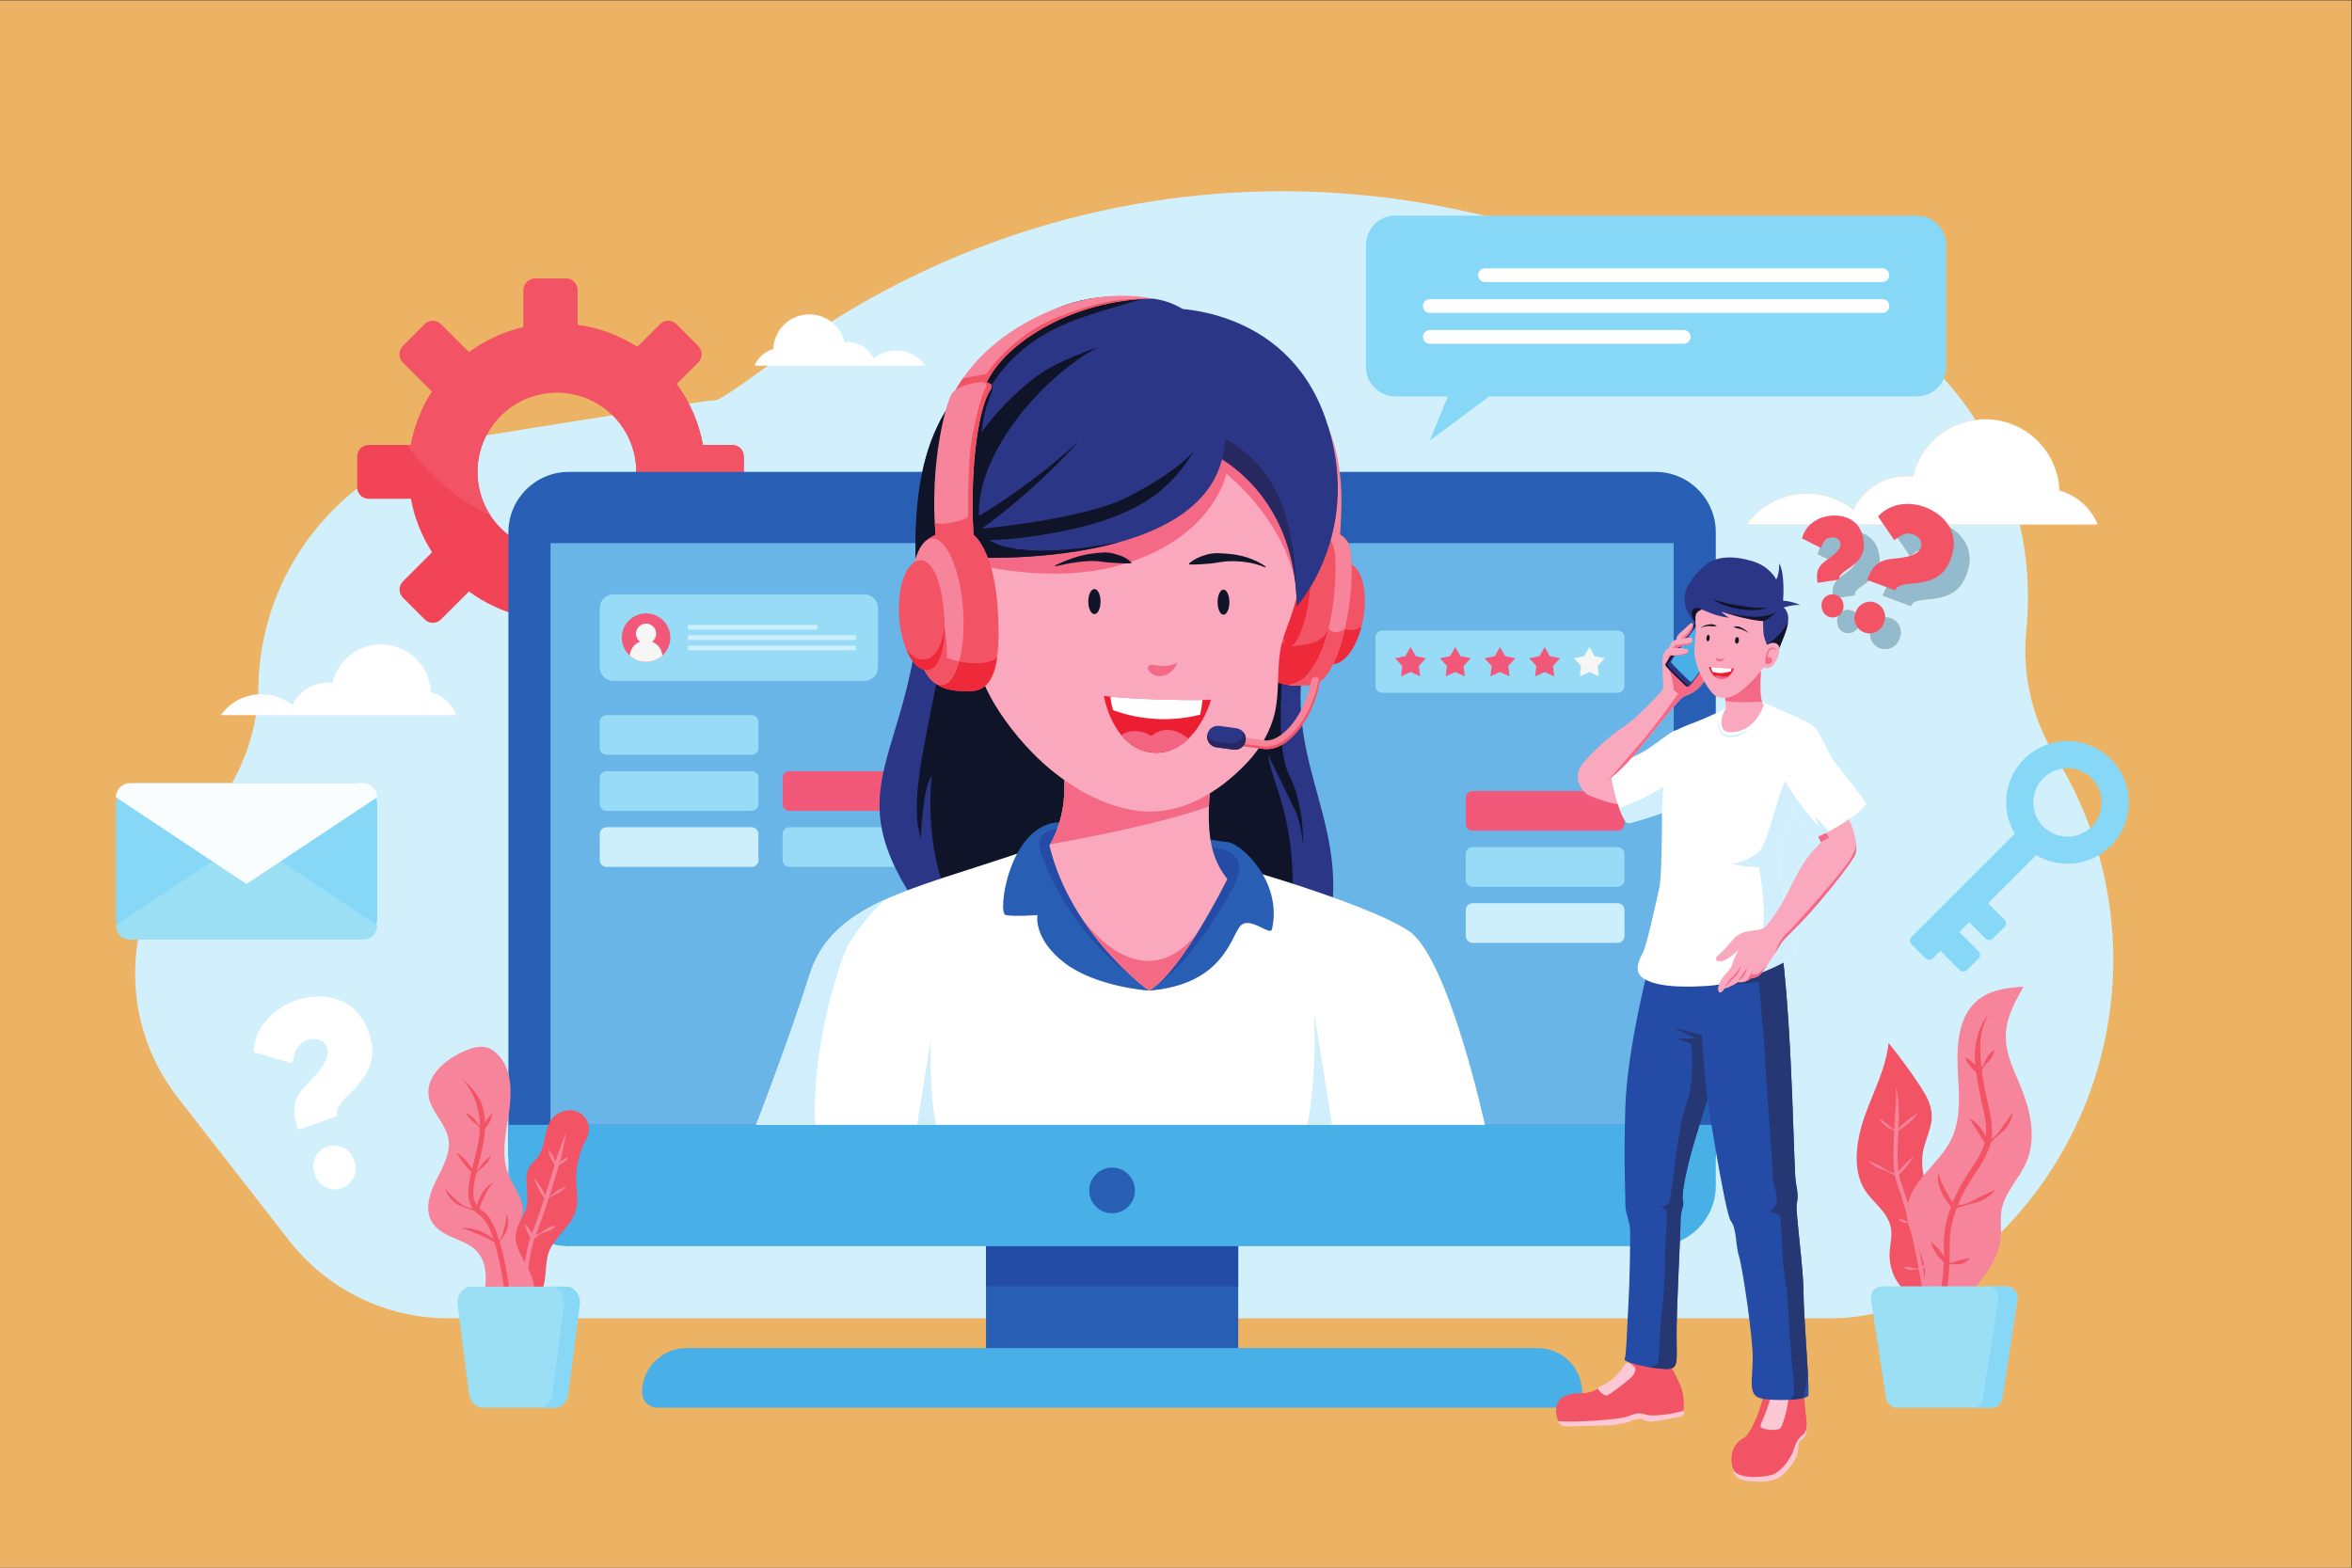 <?xml version="1.0" encoding="UTF-8" standalone="no"?>
<!-- Created with Inkscape (http://www.inkscape.org/) -->

<svg
   version="1.1"
   id="svg1380"
   xml:space="preserve"
   width="1000"
   height="666.667"
   viewBox="0 0 1000 666.667"
   sodipodi:docname="1.svg"
   inkscape:version="1.1.2 (0a00cf5339, 2022-02-04, custom)"
   xmlns:inkscape="http://www.inkscape.org/namespaces/inkscape"
   xmlns:sodipodi="http://sodipodi.sourceforge.net/DTD/sodipodi-0.dtd"
   xmlns="http://www.w3.org/2000/svg"
   xmlns:svg="http://www.w3.org/2000/svg"><rect x="0" y="0" width="1000" height="666.667" fill="#333333" stroke="none"/><defs
     id="defs1384" /><sodipodi:namedview
     id="namedview1382"
     pagecolor="#ffffff"
     bordercolor="#666666"
     borderopacity="1.0"
     inkscape:pageshadow="2"
     inkscape:pageopacity="0.0"
     inkscape:pagecheckerboard="0"
     showgrid="false"
     inkscape:zoom="0.70710678"
     inkscape:cx="-232.63813"
     inkscape:cy="29.698485"
     inkscape:window-width="1920"
     inkscape:window-height="1003"
     inkscape:window-x="0"
     inkscape:window-y="0"
     inkscape:window-maximized="1"
     inkscape:current-layer="g1386" /><g
     id="g1386"
     inkscape:groupmode="layer"
     inkscape:label="ink_ext_XXXXXX"
     transform="matrix(1.333,0,0,-1.333,0,666.667)"><g
       id="g1388"
       transform="scale(0.1)"><path
         d="M 0,0 H 7500 V 5000 H 0 Z"
         style="fill:#ECB365;fill-opacity:1;fill-rule:nonzero;stroke:none"
         id="path1390" /><path
         d="M 5838.03,795.512 H 1429.95 c -198.49,0 -385.88,91.57 -507.829,248.178 l -355.238,456.15 c -202.188,259.63 -175.981,629.95 60.754,858.53 122.855,118.61 193.535,281.19 196.484,451.94 6.856,397.35 297.419,732.68 689.749,796.06 361.8,58.45 738.99,118.22 768.11,118.22 0.16,0 0.32,0 0.47,-0.01 0.04,0 0.07,0 0.11,0 12.93,0.01 93.92,56.22 207.61,140.1 467.35,344.84 1028.83,526.49 1599.62,526.49 191.93,0 385.03,-20.56 575.81,-62.37 l 984.13,-215.66 c 277.43,-60.8 506.72,-228.05 651.37,-451.39 -98.2,-12.84 -177.43,-85.85 -199.6,-180.8 -7.04,0.81 -14.19,1.26 -21.44,1.26 -74.52,0 -138.8,-43.73 -168.64,-106.92 -40.48,32.28 -91.73,51.62 -147.52,51.62 -79.39,0 -149.6,-39.1 -192.58,-99.05 h 499.19 c -11.11,-6.16 -21.26,-14.17 -30.39,-24.02 l 51.67,-75.91 c 4.5,2.73 9.64,6.19 15.41,10.44 5.71,4.25 12.44,7.49 20.08,9.71 3,0.87 6.13,1.3 9.39,1.3 5.03,0 10.35,-1.04 15.97,-3.12 6.18,-2.29 11.46,-5.57 15.85,-9.79 4.34,-4.22 7.34,-9.15 9.02,-14.76 1.68,-5.59 1.45,-11.27 -0.66,-16.98 -2.98,-8.03 -8.53,-14.32 -16.63,-18.9 -8.04,-4.62 -17.16,-8.08 -27.25,-10.4 -10.11,-2.34 -19.82,-3.92 -29.16,-4.8 -9.35,-0.88 -16.57,-1.69 -21.66,-2.38 -16.61,-2.11 -29.86,-6.4 -39.74,-12.93 -9.94,-6.54 -17.55,-14.46 -22.97,-23.72 -5.42,-9.26 -10.21,-19.43 -14.31,-30.49 l 89.88,-33.35 c 3.12,8.43 9.78,13.93 19.97,16.49 10.17,2.53 22.15,4.29 35.94,5.29 13.78,0.98 27.66,3.24 41.74,6.74 10.62,2.61 20.2,6.14 28.68,10.61 8.48,4.48 15.92,9.77 22.37,15.89 6.45,6.11 12,13.1 16.68,20.95 4.69,7.84 8.71,16.39 12.13,25.59 7.95,21.44 10.93,41.03 8.92,58.79 -1.95,17.74 -7.44,33.49 -16.38,47.28 -9,13.8 -20.1,25.54 -33.45,35.3 -9.24,6.74 -18.8,12.47 -28.72,17.17 h 239.4 c 24.65,-107.81 32.4,-221.16 20.75,-336.62 v -0.01 c -14.22,-140.92 18.44,-282.6 92.92,-403.07 h 0.01 c 306.74,-496.17 224.32,-1139.33 -197.61,-1542.13 l -75.89,-72.44 C 6162.73,859.289 6003.56,795.512 5838.03,795.512 m 176.68,2236.198 c -19.47,0 -37.78,-11.96 -44.95,-31.28 l -1.93,-5.19 c -9.21,-24.82 3.46,-52.41 28.27,-61.62 5.5,-2.04 11.13,-3 16.67,-3 19.47,0 37.78,11.95 44.95,31.27 l 1.93,5.19 c 9.21,24.82 -3.45,52.41 -28.27,61.62 -5.5,2.04 -11.13,3.01 -16.67,3.01 m -120,23.62 c -1.74,0 -3.51,-0.13 -5.29,-0.4 -19.09,-2.9 -32.22,-20.72 -29.32,-39.81 l 0.6,-3.99 c 2.62,-17.32 17.53,-29.73 34.52,-29.73 1.75,0 3.51,0.13 5.29,0.4 h 0.01 c 19.08,2.9 32.21,20.73 29.31,39.81 l -0.6,4 c -2.62,17.31 -17.53,29.72 -34.52,29.72 m 0.57,181.67 c 2.82,0 5.56,-0.36 8.21,-1.07 4.25,-1.15 7.92,-3.23 10.96,-6.22 3.06,-2.98 4.92,-6.68 5.58,-11.08 0.94,-6.16 -0.38,-12.14 -3.92,-17.93 -3.5,-5.78 -8.1,-11.21 -13.72,-16.26 -5.62,-5.07 -11.26,-9.5 -16.91,-13.37 -5.65,-3.86 -9.97,-6.94 -12.97,-9.17 -9.86,-7.21 -16.79,-14.63 -20.79,-22.29 -4.04,-7.69 -6.09,-15.42 -6.27,-23.25 -0.2,-7.82 0.34,-16 1.63,-24.51 l 69.14,10.49 c -0.99,6.47 1.32,12.34 6.91,17.57 5.6,5.21 12.61,10.56 21.06,16.07 8.45,5.5 16.51,11.84 24.25,19.05 5.87,5.42 10.72,11.06 14.55,16.91 3.83,5.85 6.71,11.86 8.66,18.04 1.96,6.18 3.03,12.6 3.24,19.26 0.22,6.66 -0.23,13.53 -1.31,20.61 -2.5,16.49 -7.53,30.04 -15.08,40.66 -7.5,10.63 -16.57,18.74 -27.15,24.38 -10.62,5.63 -21.86,9.2 -33.81,10.7 -5.59,0.71 -11.11,1.06 -16.56,1.06 -6.18,0 -12.28,-0.46 -18.29,-1.37 -14.26,-2.16 -27.24,-6.49 -38.87,-12.96 -11.64,-6.48 -21.43,-14.65 -29.33,-24.52 -7.93,-9.88 -13.51,-21.3 -16.71,-34.24 l 59.79,-30.18 c 1.9,3.34 3.96,7.37 6.14,12.11 2.14,4.73 5.29,9.18 9.39,13.29 4.09,4.1 9.7,6.72 16.81,7.8 1.83,0.28 3.61,0.42 5.37,0.42"
         style="fill:#d1f0fc;fill-opacity:1;fill-rule:nonzero;stroke:none"
         id="path1392" /><path
         d="m 6690.85,3327.86 c -21.67,52.65 -66.64,93.24 -122.18,108.73 -5.08,126.31 -109.03,227.17 -236.59,227.17 -112.21,0 -206.12,-78.06 -230.58,-182.81 -7.04,0.81 -14.19,1.26 -21.44,1.26 -74.52,0 -138.8,-43.73 -168.64,-106.92 -40.48,32.28 -91.73,51.62 -147.52,51.62 -79.39,0 -149.6,-39.1 -192.58,-99.05 h 1119.53"
         style="fill:#ffffff;fill-opacity:1;fill-rule:nonzero;stroke:none"
         id="path1394" /><path
         d="m 1456.21,2719.96 c -14.55,35.35 -44.75,62.61 -82.05,73.01 -3.41,84.82 -73.22,152.55 -158.88,152.55 -75.35,0 -138.41,-52.41 -154.84,-122.76 -4.73,0.54 -9.53,0.85 -14.4,0.85 -50.04,0 -93.204,-29.37 -113.243,-71.8 -27.184,21.68 -61.598,34.66 -99.063,34.66 -53.312,0 -100.464,-26.25 -129.32,-66.51 h 751.796"
         style="fill:#ffffff;fill-opacity:1;fill-rule:nonzero;stroke:none"
         id="path1396" /><path
         d="m 2406.86,3834.83 c 10.55,25.63 32.45,45.39 59.49,52.93 2.47,61.5 53.09,110.61 115.2,110.61 54.63,0 100.35,-38 112.26,-89 3.43,0.39 6.91,0.61 10.45,0.61 36.28,0 67.58,-21.29 82.1,-52.06 19.71,15.72 44.67,25.13 71.83,25.13 38.66,0 72.84,-19.04 93.76,-48.22 h -545.09"
         style="fill:#ffffff;fill-opacity:1;fill-rule:nonzero;stroke:none"
         id="path1398" /><path
         d="m 1989.79,3359.45 c -23.86,-37.33 -57.34,-68 -96.82,-88.4 -20.76,-10.94 -43.21,-18.89 -66.78,-23.56 -16.09,-3.28 -32.84,-4.96 -49.86,-4.96 -28.34,0 -55.65,4.67 -81.1,13.37 -19.64,6.55 -38.25,15.53 -55.37,26.57 -37.32,23.76 -68,57.15 -88.48,96.71 -8.42,16.09 -15.06,33.21 -19.83,51.17 -5.62,20.86 -8.61,42.84 -8.61,65.48 0,22.63 2.99,44.61 8.61,65.47 4.77,17.96 11.41,35.08 19.92,51.26 20.48,39.47 51.07,72.86 88.39,96.72 17.12,11.03 35.73,20.01 55.37,26.56 25.45,8.7 52.76,13.37 81.1,13.37 17.02,0 33.77,-1.68 49.86,-4.95 23.57,-4.68 46.02,-12.63 66.78,-23.57 39.48,-20.39 72.86,-51.08 96.82,-88.4 13.84,-21.6 24.5,-45.55 31.24,-70.99 5.61,-20.86 8.6,-42.84 8.6,-65.47 0,-22.64 -2.99,-44.62 -8.6,-65.48 -6.74,-25.44 -17.4,-49.3 -31.24,-70.9 z m 382.64,87.14 v 98.44 c 0,20.2 -16.38,36.58 -36.58,36.58 h -93.72 c -13.11,71.95 -42.53,138.15 -84.33,194.78 l 68.88,68.88 c 14.29,14.29 14.29,37.45 0,51.74 l -69.6,69.61 c -14.29,14.29 -37.46,14.29 -51.74,0 l -72.56,-72.56 c -56.51,36.4 -121.35,61.16 -191.1,70.73 v 111 c 0,20.2 -16.38,36.58 -36.59,36.58 h -98.43 c -20.21,0 -36.59,-16.38 -36.59,-36.58 v -118.48 c -63.98,-14.59 -123.06,-42.29 -174.3,-79.92 l -89.35,89.26 c -14.29,14.27 -37.45,14.26 -51.73,-0.01 l -69.62,-69.63 c -14.29,-14.29 -14.29,-37.45 0,-51.74 l 93.03,-93.03 c -32.86,-50.99 -56.14,-108.72 -67.54,-170.63 H 1175.9 c -20.2,0 -36.58,-16.38 -36.58,-36.58 v -98.44 c 0,-20.2 16.38,-36.59 36.58,-36.59 h 134.66 c 11.4,-61.89 34.68,-119.51 67.54,-170.5 l -93.03,-93.03 c -14.29,-14.28 -14.29,-37.45 0,-51.73 l 69.62,-69.63 c 14.28,-14.28 37.44,-14.29 51.73,-0.02 l 89.35,89.26 c 51.24,-37.75 110.32,-65.45 174.3,-80.04 v -118.48 c 0,-20.2 16.38,-36.58 36.59,-36.58 h 98.43 c 20.21,0 36.59,16.38 36.59,36.58 v 111 c 69.75,9.57 134.59,34.45 191.1,70.85 l 72.56,-72.56 c 14.28,-14.29 37.45,-14.29 51.74,0 l 69.6,69.62 c 14.29,14.28 14.29,37.45 0,51.73 l -68.88,68.89 c 41.8,56.63 71.1,122.82 84.33,194.64 h 93.72 c 20.2,0 36.58,16.39 36.58,36.59"
         style="fill:#f14557;fill-opacity:1;fill-rule:nonzero;stroke:none"
         id="path1400" /><path
         d="m 2335.85,3581.61 h -93.72 c -13.11,71.95 -42.53,138.15 -84.33,194.78 l 68.88,68.88 c 14.29,14.29 14.29,37.45 0,51.74 l -69.6,69.61 c -14.29,14.29 -37.46,14.29 -51.74,0 l -72.56,-72.56 c -56.51,36.4 -121.35,61.16 -191.1,70.73 v 111 c 0,20.2 -16.38,36.58 -36.59,36.58 h -98.43 c -20.21,0 -36.59,-16.38 -36.59,-36.58 v -118.48 c -63.98,-14.59 -123.06,-42.29 -174.3,-79.92 l -89.35,89.26 c -14.29,14.27 -37.45,14.26 -51.73,-0.01 l -69.62,-69.63 c -14.29,-14.29 -14.29,-37.45 0,-51.74 l 93.03,-93.03 c -32.86,-50.99 -56.15,-108.72 -67.54,-170.63 h -12.51 c 68.78,-95.63 160.48,-173.63 267.21,-225.78 -5,7.53 -9.7,15.28 -13.88,23.35 -8.42,16.09 -15.06,33.21 -19.83,51.17 -5.62,20.86 -8.61,42.84 -8.61,65.48 0,22.63 2.99,44.61 8.61,65.47 4.77,17.96 11.41,35.08 19.92,51.26 20.48,39.47 51.07,72.86 88.39,96.72 17.12,11.03 35.73,20.01 55.37,26.56 25.45,8.7 52.76,13.37 81.1,13.37 17.02,0 33.77,-1.68 49.86,-4.95 23.57,-4.68 46.02,-12.63 66.78,-23.57 39.48,-20.39 72.86,-51.08 96.81,-88.4 13.85,-21.6 24.51,-45.55 31.25,-70.99 5.61,-20.86 8.6,-42.84 8.6,-65.47 0,-22.64 -2.99,-44.62 -8.6,-65.48 -6.74,-25.44 -17.4,-49.3 -31.25,-70.9 -19.09,-29.88 -44.44,-55.4 -74.02,-74.89 115.99,5.94 224.57,39.71 319.48,94.49 2.6,10.2 4.97,20.5 6.89,30.95 h 42.18 c 31.29,21.63 60.72,45.72 88.12,71.93 v 63.1 c 0,20.2 -16.38,36.58 -36.58,36.58"
         style="fill:#f25466;fill-opacity:1;fill-rule:nonzero;stroke:none"
         id="path1402" /><path
         d="m 3949.36,605.559 h -804.44 v 525.121 h 804.44 V 605.559"
         style="fill:#285fb5;fill-opacity:1;fill-rule:nonzero;stroke:none"
         id="path1404" /><path
         d="m 3949.36,897.621 h -804.44 v 233.059 h 804.44 V 897.621"
         style="fill:#244ba5;fill-opacity:1;fill-rule:nonzero;stroke:none"
         id="path1406" /><path
         d="M 5472.65,1310.57 H 1621.63 v 1992.54 c 0,106.43 86.27,192.7 192.69,192.7 h 3465.63 c 106.43,0 192.7,-86.27 192.7,-192.7 V 1310.57"
         style="fill:#285fb5;fill-opacity:1;fill-rule:nonzero;stroke:none"
         id="path1408" /><path
         d="M 5338.4,1412.85 H 1755.87 V 3268.54 H 5338.4 V 1412.85"
         style="fill:#69b5e7;fill-opacity:1;fill-rule:nonzero;stroke:none"
         id="path1410" /><path
         d="M 5472.65,1412.85 H 1621.63 v -194.51 c 0,-106.43 86.27,-192.7 192.69,-192.7 h 3465.63 c 106.43,0 192.7,86.27 192.7,192.7 v 194.51"
         style="fill:#48b0e7;fill-opacity:1;fill-rule:nonzero;stroke:none"
         id="path1412" /><path
         d="m 3620,1203.54 c 0,40.26 -32.62,72.88 -72.87,72.88 -40.24,0 -72.86,-32.62 -72.86,-72.88 0,-40.24 32.62,-72.86 72.86,-72.86 40.25,0 72.87,32.62 72.87,72.86"
         style="fill:#285fb5;fill-opacity:1;fill-rule:nonzero;stroke:none"
         id="path1414" /><path
         d="M 4998.01,510.582 H 2096.26 c -26.72,0 -48.39,21.668 -48.39,48.387 0,78.191 63.37,141.562 141.54,141.562 h 2715.44 c 78.19,0 141.56,-63.371 141.56,-141.562 0,-26.719 -21.67,-48.387 -48.4,-48.387"
         style="fill:#48b0e7;fill-opacity:1;fill-rule:nonzero;stroke:none"
         id="path1416" /><path
         d="m 5159.46,2791.03 h -750.35 c -12.1,0 -21.91,9.81 -21.91,21.92 v 154.81 c 0,12.1 9.81,21.92 21.91,21.92 h 750.35 c 12.1,0 21.92,-9.82 21.92,-21.92 v -154.81 c 0,-12.11 -9.82,-21.92 -21.92,-21.92"
         style="fill:#98dbf7;fill-opacity:1;fill-rule:nonzero;stroke:none"
         id="path1418" /><path
         d="m 4499.08,2857.49 -30.4,-13.92 3.84,33.22 -22.63,24.61 32.78,6.61 16.41,29.12 16.42,-29.12 32.77,-6.61 -22.63,-24.61 3.84,-33.22 -30.4,13.92"
         style="fill:#f25879;fill-opacity:1;fill-rule:nonzero;stroke:none"
         id="path1420" /><path
         d="m 4641.68,2857.49 -30.39,-13.92 3.84,33.22 -22.63,24.61 32.77,6.61 16.41,29.12 16.42,-29.12 32.77,-6.61 -22.63,-24.61 3.84,-33.22 -30.4,13.92"
         style="fill:#f25879;fill-opacity:1;fill-rule:nonzero;stroke:none"
         id="path1422" /><path
         d="m 4784.29,2857.49 -30.4,-13.92 3.83,33.22 -22.62,24.61 32.77,6.61 16.42,29.12 16.41,-29.12 32.78,-6.61 -22.63,-24.61 3.84,-33.22 -30.4,13.92"
         style="fill:#f25879;fill-opacity:1;fill-rule:nonzero;stroke:none"
         id="path1424" /><path
         d="m 4926.88,2857.49 -30.4,-13.92 3.84,33.22 -22.62,24.61 32.77,6.61 16.41,29.12 16.42,-29.12 32.77,-6.61 -22.62,-24.61 3.84,-33.22 -30.41,13.92"
         style="fill:#f25879;fill-opacity:1;fill-rule:nonzero;stroke:none"
         id="path1426" /><path
         d="m 5069.49,2857.49 -30.4,-13.92 3.84,33.22 -22.63,24.61 32.78,6.61 16.41,29.12 16.41,-29.12 32.77,-6.61 -22.63,-24.61 3.84,-33.22 -30.39,13.92"
         style="fill:#f6f6f4;fill-opacity:1;fill-rule:nonzero;stroke:none"
         id="path1428" /><path
         d="m 2756.72,2829.07 h -799.99 c -24.21,0 -43.83,19.63 -43.83,43.84 v 188.39 c 0,24.21 19.62,43.84 43.83,43.84 h 799.99 c 24.21,0 43.84,-19.63 43.84,-43.84 v -188.39 c 0,-24.21 -19.63,-43.84 -43.84,-43.84"
         style="fill:#98dbf7;fill-opacity:1;fill-rule:nonzero;stroke:none"
         id="path1430" /><path
         d="m 2138.01,2967.1 c 0,42.75 -34.66,77.4 -77.4,77.4 -42.74,0 -77.4,-34.65 -77.4,-77.4 0,-42.74 34.66,-77.39 77.4,-77.39 42.74,0 77.4,34.65 77.4,77.39"
         style="fill:#f25879;fill-opacity:1;fill-rule:nonzero;stroke:none"
         id="path1432" /><path
         d="m 2008.65,2909.86 c 13.74,-12.48 31.93,-20.15 51.96,-20.15 20.03,0 38.22,7.67 51.96,20.15 -1.61,20.15 -14.53,37.07 -32.53,44.29 7.71,5.88 12.76,15.07 12.76,25.51 0,17.78 -14.41,32.2 -32.19,32.2 -17.78,0 -32.19,-14.42 -32.19,-32.2 0,-10.44 5.05,-19.63 12.76,-25.51 -17.99,-7.22 -30.92,-24.14 -32.53,-44.29"
         style="fill:#f6f6f4;fill-opacity:1;fill-rule:nonzero;stroke:none"
         id="path1434" /><path
         d="m 2606.7,2992.73 h -412.53 v 14.77 h 412.53 v -14.77"
         style="fill:#cdeffc;fill-opacity:1;fill-rule:nonzero;stroke:none"
         id="path1436" /><path
         d="m 2730.24,2959.72 h -536.07 v 14.77 h 536.07 v -14.77"
         style="fill:#cdeffc;fill-opacity:1;fill-rule:nonzero;stroke:none"
         id="path1438" /><path
         d="m 2730.24,2926.71 h -536.07 v 14.77 h 536.07 v -14.77"
         style="fill:#cdeffc;fill-opacity:1;fill-rule:nonzero;stroke:none"
         id="path1440" /><path
         d="m 2397.22,2593.33 h -462.41 c -12.1,0 -21.91,9.82 -21.91,21.92 v 82.79 c 0,12.11 9.81,21.92 21.91,21.92 h 462.41 c 12.11,0 21.92,-9.81 21.92,-21.92 v -82.79 c 0,-12.1 -9.81,-21.92 -21.92,-21.92"
         style="fill:#98dbf7;fill-opacity:1;fill-rule:nonzero;stroke:none"
         id="path1442" /><path
         d="m 2397.22,2414.42 h -462.41 c -12.1,0 -21.91,9.82 -21.91,21.93 v 82.79 c 0,12.1 9.81,21.91 21.91,21.91 h 462.41 c 12.11,0 21.92,-9.81 21.92,-21.91 v -82.79 c 0,-12.11 -9.81,-21.93 -21.92,-21.93"
         style="fill:#98dbf7;fill-opacity:1;fill-rule:nonzero;stroke:none"
         id="path1444" /><path
         d="m 2397.22,2235.52 h -462.41 c -12.1,0 -21.91,9.81 -21.91,21.92 v 82.78 c 0,12.11 9.81,21.92 21.91,21.92 h 462.41 c 12.11,0 21.92,-9.81 21.92,-21.92 v -82.78 c 0,-12.11 -9.81,-21.92 -21.92,-21.92"
         style="fill:#cdeffc;fill-opacity:1;fill-rule:nonzero;stroke:none"
         id="path1446" /><path
         d="m 2980.43,2414.42 h -462.4 c -12.11,0 -21.92,9.82 -21.92,21.93 v 82.79 c 0,12.1 9.81,21.91 21.92,21.91 h 462.4 c 12.11,0 21.92,-9.81 21.92,-21.91 v -82.79 c 0,-12.11 -9.81,-21.93 -21.92,-21.93"
         style="fill:#f25879;fill-opacity:1;fill-rule:nonzero;stroke:none"
         id="path1448" /><path
         d="m 2980.43,2235.52 h -462.4 c -12.11,0 -21.92,9.81 -21.92,21.92 v 82.78 c 0,12.11 9.81,21.92 21.92,21.92 h 462.4 c 12.11,0 21.92,-9.81 21.92,-21.92 v -82.78 c 0,-12.11 -9.81,-21.92 -21.92,-21.92"
         style="fill:#98dbf7;fill-opacity:1;fill-rule:nonzero;stroke:none"
         id="path1450" /><path
         d="m 5159.46,2351.11 h -462.41 c -12.1,0 -21.91,9.82 -21.91,21.93 v 82.78 c 0,12.11 9.81,21.92 21.91,21.92 h 462.41 c 12.1,0 21.92,-9.81 21.92,-21.92 v -82.78 c 0,-12.11 -9.82,-21.93 -21.92,-21.93"
         style="fill:#f25879;fill-opacity:1;fill-rule:nonzero;stroke:none"
         id="path1452" /><path
         d="m 5159.46,2172.21 h -462.41 c -12.1,0 -21.91,9.81 -21.91,21.91 v 82.79 c 0,12.1 9.81,21.92 21.91,21.92 h 462.41 c 12.1,0 21.92,-9.82 21.92,-21.92 v -82.79 c 0,-12.1 -9.82,-21.91 -21.92,-21.91"
         style="fill:#98dbf7;fill-opacity:1;fill-rule:nonzero;stroke:none"
         id="path1454" /><path
         d="m 5159.46,1993.3 h -462.41 c -12.1,0 -21.91,9.82 -21.91,21.91 v 82.8 c 0,12.1 9.81,21.91 21.91,21.91 h 462.41 c 12.1,0 21.92,-9.81 21.92,-21.91 v -82.8 c 0,-12.09 -9.82,-21.91 -21.92,-21.91"
         style="fill:#cdeffc;fill-opacity:1;fill-rule:nonzero;stroke:none"
         id="path1456" /><path
         d="m 2939.91,3144.21 c -22.85,-577.28 -291.31,-635.72 0,-1052.16 291.3,-416.43 1294.62,-268.89 1311.68,46.38 17.05,315.26 -194.81,505.22 -56,899.73 138.8,394.52 -1255.68,106.05 -1255.68,106.05"
         style="fill:#2c3686;fill-opacity:1;fill-rule:nonzero;stroke:none"
         id="path1458" /><path
         d="m 3014.64,2990.56 c -33.84,-262.38 -123.85,-521.15 -77.62,-663.35 0,0 5.06,160 35.02,198.56 0,0 -29.91,-224.59 61.71,-406.77 91.63,-182.17 1080.59,-147.48 1080.59,-147.48 0,0 20.24,199.53 0,344.11 -20.25,144.59 -58.79,200.77 -69.88,278.22 0,0 60.97,-125.92 84.7,-174.11 23.73,-48.2 26.93,-118.84 26.93,-118.84 0,0 6.44,128.47 -43.68,226.8 -50.12,98.31 -20.06,369.41 -5.21,474.83 14.85,105.43 -697.58,230.44 -775.12,188.18 -77.53,-42.27 -317.44,-200.15 -317.44,-200.15"
         style="fill:#101428;fill-opacity:1;fill-rule:nonzero;stroke:none"
         id="path1460" /><path
         d="m 3244.37,2277.9 c -343.75,-116.44 -590.33,-160.27 -661.56,-384.93 -71.23,-224.66 -171.09,-480.12 -171.09,-480.12 h 2324.5 c 0,0 -115.07,529.44 -241.09,617.1 -126.03,87.68 -619.17,234.57 -769.86,259.75 -150.69,25.18 -480.9,-11.8 -480.9,-11.8"
         style="fill:#ffffff;fill-opacity:1;fill-rule:nonzero;stroke:none"
         id="path1462" /><path
         d="m 4191.88,1769.01 c 0,0 8.77,-210.76 -22.03,-356.16 h 78.8 l -56.77,356.16"
         style="fill:#d0eefb;fill-opacity:1;fill-rule:nonzero;stroke:none"
         id="path1464" /><path
         d="m 2968.78,1685.96 c 0,0 -6.72,-161.61 16.9,-273.11 h -60.43 l 43.53,273.11"
         style="fill:#d0eefb;fill-opacity:1;fill-rule:nonzero;stroke:none"
         id="path1466" /><path
         d="m 2692.4,1957.14 c 30.12,79.41 127.34,172.64 127.44,172.73 -117.97,-54.25 -200.54,-121.84 -237.03,-236.9 -71.23,-224.66 -171.09,-480.12 -171.09,-480.12 h 187.53 c -8.22,239.27 63.01,464.84 93.15,544.29"
         style="fill:#d0eefb;fill-opacity:1;fill-rule:nonzero;stroke:none"
         id="path1468" /><path
         d="m 3665,1840.91 c 0,0 -167.12,10.96 -268.5,87.67 -101.36,76.71 -87.67,153.43 -87.67,153.43 0,0 -73.97,-5.49 -101.36,0 -27.4,5.48 11.93,290.94 171.71,296.15 159.79,5.22 494.48,-61.06 535.58,-63.28 41.1,-2.21 176.66,-123.72 142.45,-277.65 -5.48,-24.66 -71.67,44.78 -101.81,9.16 -30.14,-35.62 -54.78,-186.3 -290.4,-205.48"
         style="fill:#285fb5;fill-opacity:1;fill-rule:nonzero;stroke:none"
         id="path1470" /><path
         d="m 3609.56,1886.86 c 0,0 -200.73,134.66 -291.14,399.05 -14.3,41.82 9.86,65.2 54.25,72.32 l 236.89,-471.37"
         style="fill:#244ba5;fill-opacity:1;fill-rule:nonzero;stroke:none"
         id="path1472" /><path
         d="m 3673.48,1846.31 c 117.55,75.21 225.76,260.15 258.64,321.79 32.87,61.65 34.19,119.67 -66.47,130.39 -100.66,10.7 -192.17,-452.18 -192.17,-452.18"
         style="fill:#244ba5;fill-opacity:1;fill-rule:nonzero;stroke:none"
         id="path1474" /><path
         d="m 3880.64,2673.53 c -30.27,-244.41 -47.62,-375.08 34.12,-476.46 0,0 -145.66,-295.88 -249.76,-356.16 0,0 -249.32,178.08 -317.81,463.02 0,0 41.1,63 46.57,156.16 5.48,93.15 -8.21,254.79 -8.21,254.79 l 495.09,-41.35"
         style="fill:#f9a8be;fill-opacity:1;fill-rule:nonzero;stroke:none"
         id="path1476" /><path
         d="m 3816.88,2022.06 c -152.03,-184.09 -308.71,-28.72 -366.91,50.22 96.14,-146.4 215.03,-231.37 215.03,-231.37 47.92,27.74 104.61,105.4 151.88,181.15"
         style="fill:#f46986;fill-opacity:1;fill-rule:nonzero;stroke:none"
         id="path1478" /><path
         d="m 3393.76,2460.09 c -4.69,-79.74 -35.41,-137.26 -44.17,-152.2 112.78,20.01 354.74,66.41 506.42,120.47 2.39,67 12.46,146.87 24.63,245.17 l -302.02,25.22 -192.78,12.53 c 1.95,-24.12 12.92,-166.16 7.92,-251.19"
         style="fill:#f46986;fill-opacity:1;fill-rule:nonzero;stroke:none"
         id="path1480" /><path
         d="m 4274.44,3296.28 c 9.69,154.14 12.23,294.39 -108.06,474.15 -120.29,179.77 -94.87,-294.61 -92.9,-300.03 1.97,-5.43 106.64,-205.46 106.64,-205.46 l 94.32,31.34"
         style="fill:#f6859c;fill-opacity:1;fill-rule:nonzero;stroke:none"
         id="path1482" /><path
         d="m 4206.53,3052.31 c -15.27,-88.65 -4.92,-161.84 37.58,-169.17 42.5,-7.31 89.33,58.61 104.61,147.26 15.27,88.64 -6.8,166.44 -49.3,173.76 -42.5,7.32 -77.6,-63.2 -92.89,-151.85"
         style="fill:#f25466;fill-opacity:1;fill-rule:nonzero;stroke:none"
         id="path1484" /><path
         d="m 4289.62,2995.43 -26.76,-10.88 -26.23,-72.66 c 0,0 -4.44,-9.01 -9.91,-20.6 5.07,-4.12 10.8,-7.01 17.39,-8.15 37.66,-6.48 78.67,44.59 98.17,117.99 -33.8,-17.57 -52.66,-5.7 -52.66,-5.7"
         style="fill:#ee2a3a;fill-opacity:1;fill-rule:nonzero;stroke:none"
         id="path1486" /><path
         d="m 4167.21,3325.09 c 32.97,6.11 126.49,-18.68 137.11,-66.98 24.14,-109.85 -15.97,-364.65 -89.55,-427.55 -26.82,-22.92 -101.49,-18.26 -127.98,-10.13 -67.26,20.65 -67.48,128.18 -42.9,270.83 24.58,142.66 77.57,225.35 123.32,233.83"
         style="fill:#f25466;fill-opacity:1;fill-rule:nonzero;stroke:none"
         id="path1488" /><path
         d="m 4289.62,2995.43 c -34.22,-24.68 -51.99,0 -51.99,0 -23.2,-49.34 -65.84,-49.29 -119.67,-56.59 l -30.19,15.97 c 0,0 -29.49,-21.69 -57.14,-41.31 4.97,-49.1 21.75,-82.5 56.16,-93.07 26.49,-8.13 101.16,-12.79 127.98,10.13 32.24,27.56 58.05,91.96 74.85,164.87"
         style="fill:#ee2a3a;fill-opacity:1;fill-rule:nonzero;stroke:none"
         id="path1490" /><path
         d="m 4304.32,3258.11 c -10.62,48.3 -104.14,73.09 -137.11,66.98 -2.73,-0.51 -5.49,-1.32 -8.26,-2.35 60.43,4.48 92.08,-37.82 99.01,-86.27 6.94,-48.45 0.02,-267.72 -71.13,-364.44 -9.09,-12.34 -24.79,-48.37 -77.65,-56.03 33.56,-4.42 84.43,-3.52 105.59,14.56 73.58,62.9 113.69,317.7 89.55,427.55"
         style="fill:#f6859c;fill-opacity:1;fill-rule:nonzero;stroke:none"
         id="path1492" /><path
         d="m 4289.62,2995.43 c -34.22,-24.68 -51.99,0 -51.99,0 l -0.02,-0.04 c -11.29,-47.36 -27.62,-91.86 -50.78,-123.36 -9.09,-12.34 -24.79,-48.37 -77.65,-56.03 33.56,-4.41 84.43,-3.52 105.59,14.56 32.24,27.56 58.05,91.96 74.85,164.87"
         style="fill:#f25466;fill-opacity:1;fill-rule:nonzero;stroke:none"
         id="path1494" /><path
         d="m 4172.21,3071.24 c -13.33,-77.39 -40.94,-137.23 -61.66,-133.66 -20.73,3.57 -26.72,69.2 -13.38,146.59 13.33,77.39 40.95,137.23 61.67,133.66 20.72,-3.57 26.71,-69.2 13.37,-146.59"
         style="fill:#ee2a3a;fill-opacity:1;fill-rule:nonzero;stroke:none"
         id="path1496" /><path
         d="m 3136.59,2825.17 c 0.93,-2.25 1.89,-4.5 2.86,-6.75 33.73,-77.69 94.49,-158.59 153.96,-219.18 87.9,-89.55 207.18,-167.41 333.64,-184.37 135.92,-18.22 260.62,57.39 351.52,154.37 41.78,44.57 74.44,99.64 87.91,159.58 14.34,63.74 6.57,132.05 16.98,197.18 5.6,35.01 19.67,67.99 31.5,101.42 36.3,102.47 54.47,217.21 41.99,327.45 -5.18,45.82 -12.66,111.51 -37.47,151.25 -28.5,45.68 -94.46,81.62 -138.97,109.48 -142.66,89.27 -331.79,121.95 -493.92,71.48 -165.73,-51.59 -300.86,-184.44 -370.68,-341.54 -33.23,-74.78 -52.55,-148.38 -36.41,-228.98 20.11,-100.42 17.07,-194.62 57.09,-291.39"
         style="fill:#f9a8be;fill-opacity:1;fill-rule:nonzero;stroke:none"
         id="path1498" /><path
         d="m 3103.35,3202.75 c 0,0 257.54,-70.76 484.94,0 227.39,70.78 304.56,213.24 323.51,287.21 0,0 185.74,-145.63 222.89,-360.48 0,0 12.76,381.48 -105.76,428.98 -118.54,47.49 -366.67,109.58 -394.07,84.93 -27.4,-24.66 -487.67,-287.67 -487.67,-287.67 l -43.84,-152.97"
         style="fill:#f46986;fill-opacity:1;fill-rule:nonzero;stroke:none"
         id="path1500" /><path
         d="m 3365.47,3197.39 c 18.72,9.17 38.1,17 58.07,23.9 20.02,6.64 40.84,11.66 62.23,14.24 21.23,2.63 43.55,5.67 64.86,0.17 30.89,-8.42 43.22,-14.61 58.24,-28.86 l -1.03,-2.82 c -11.2,-0.69 -21.54,-0.06 -31.76,0.39 l -29.96,1.63 c -19.57,0.75 -38.81,5.51 -58.85,5.54 -19.9,0.02 -40.03,-1.79 -60.2,-4.87 -20.25,-2.81 -40.35,-7.52 -60.6,-12.15 l -1,2.83"
         style="fill:#101428;fill-opacity:1;fill-rule:nonzero;stroke:none"
         id="path1502" /><path
         d="m 4035.77,3190.97 c -19.22,8.22 -39.11,13.82 -59.36,16.62 -20.19,3.04 -40.54,3.91 -60.71,3.04 -20.28,-0.93 -39.78,-6.4 -59.76,-7.6 -20.13,-1.41 -40.26,-3.39 -62.68,-2.66 l -1.02,2.82 c 16.99,14.93 37.49,23.75 58.63,29.41 21.29,5.88 43.71,3.76 65.3,2.03 21.7,-1.66 43.19,-5.71 63.73,-12.45 20.43,-6.98 40.21,-16.03 57.39,-28.62 l -1.52,-2.59"
         style="fill:#101428;fill-opacity:1;fill-rule:nonzero;stroke:none"
         id="path1504" /><path
         d="m 3510.28,3082.11 c 0,22.09 -8.76,40 -19.57,40 -10.8,0 -19.56,-17.91 -19.56,-40 0,-22.09 8.76,-40 19.56,-40 10.81,0 19.57,17.91 19.57,40"
         style="fill:#101428;fill-opacity:1;fill-rule:nonzero;stroke:none"
         id="path1506" /><path
         d="m 3921.23,3080.2 c 0,22.09 -8.42,40 -18.8,40 -10.38,0 -18.8,-17.91 -18.8,-40 0,-22.1 8.42,-40 18.8,-40 10.38,0 18.8,17.9 18.8,40"
         style="fill:#101428;fill-opacity:1;fill-rule:nonzero;stroke:none"
         id="path1508" /><path
         d="m 3756.31,2889.72 c -5.73,-14.91 -15.48,-28.63 -29.03,-37.08 -13.56,-8.46 -31.15,-11.07 -45.87,-4.85 -23.78,10.05 -30.34,37.81 2.03,31.53 12.62,-2.45 24.65,-3.95 37.52,-2.15 6.61,0.93 32.5,5.14 35.35,12.55"
         style="fill:#f46986;fill-opacity:1;fill-rule:nonzero;stroke:none"
         id="path1510" /><path
         d="m 3520.62,2780.99 c 81.46,-10.56 277.77,-15.32 341.87,-12.14 -26.24,-87.01 -90.77,-172.27 -179.2,-169.13 -90.74,3.21 -143.48,90.56 -162.67,181.27"
         style="fill:#ec1f32;fill-opacity:1;fill-rule:nonzero;stroke:none"
         id="path1512" /><path
         d="m 3790.4,2644.87 c -68.28,57.5 -117.56,8.3 -117.56,8.3 -15.55,10.57 -58.61,28.43 -96.41,2.87 20.91,-25.54 47.13,-44.4 78.86,-52.26 9.89,-1.34 20.17,-2.71 30.48,-4 40.44,-0.67 75.74,17.17 104.63,45.09"
         style="fill:#f36480;fill-opacity:1;fill-rule:nonzero;stroke:none"
         id="path1514" /><path
         d="m 3541.81,2778.63 c 1.41,-14.61 4.24,-29.05 8.61,-42.96 88.25,-32.41 186.91,-37.52 277.62,-14.32 3.3,15.18 5.77,30.9 7.56,46.72 -73.57,-1.12 -214.73,2.77 -293.79,10.56"
         style="fill:#ffffff;fill-opacity:1;fill-rule:nonzero;stroke:none"
         id="path1516" /><path
         d="m 4047.9,2611.69 c -6.6,-0.53 -13.09,-0.38 -19.42,0.48 -62.23,8.43 -95.57,13.08 -95.57,13.08 l 3.81,27.28 c 0.01,0 33.31,-4.64 95.47,-13.06 57.29,-7.82 130.79,83.24 150.17,190.3 1.33,7.36 8.04,12.49 15.45,11.47 7.66,-1.04 13.12,-8.21 11.76,-15.82 -20.14,-112.98 -94.27,-208.34 -161.67,-213.73"
         style="fill:#f6859c;fill-opacity:1;fill-rule:nonzero;stroke:none"
         id="path1518" /><path
         d="m 4206.32,2836.61 c 0.05,-0.97 0.01,-1.96 -0.18,-2.97 -20.13,-112.98 -94.26,-208.35 -161.67,-213.73 -6.6,-0.53 -13.08,-0.38 -19.41,0.48 -49.12,6.66 -80.16,10.94 -91.09,12.46 l -1.06,-7.6 c 0,0 33.34,-4.65 95.57,-13.08 6.33,-0.86 12.82,-1 19.42,-0.48 67.4,5.39 141.53,100.75 161.67,213.73 0.75,4.2 -0.62,8.22 -3.25,11.19"
         style="fill:#f25466;fill-opacity:1;fill-rule:nonzero;stroke:none"
         id="path1520" /><path
         d="m 3934.42,2609.69 -54.59,7.47 c -18.84,2.58 -32.03,19.94 -29.45,38.79 2.58,18.84 19.95,32.02 38.79,29.45 l 54.59,-7.48 c 18.85,-2.57 32.03,-19.94 29.45,-38.78 -2.58,-18.85 -19.95,-32.03 -38.79,-29.45"
         style="fill:#2c3686;fill-opacity:1;fill-rule:nonzero;stroke:none"
         id="path1522" /><path
         d="m 3965.23,2666.03 c 0.14,-2.24 0.07,-4.51 -0.24,-6.8 -2.58,-18.85 -19.94,-32.03 -38.79,-29.45 l -47.77,6.54 c -12.99,1.78 -23.15,10.65 -27.44,22.12 l -0.61,-2.49 c -2.58,-18.85 10.61,-36.21 29.45,-38.79 l 54.59,-7.47 c 18.84,-2.59 36.21,10.6 38.79,29.45 1.38,10.09 -1.86,19.68 -7.98,26.89"
         style="fill:#27285f;fill-opacity:1;fill-rule:nonzero;stroke:none"
         id="path1524" /><path
         d="m 3859.51,3557.3 c 0,0 273.98,-115.06 276.71,-490.41 0,0 219.18,241.1 90.42,602.74 -128.77,361.64 -501.37,347.94 -501.37,347.94 l 134.24,-460.27"
         style="fill:#2c3686;fill-opacity:1;fill-rule:nonzero;stroke:none"
         id="path1526" /><path
         d="m 3859.51,3557.3 c 0,0 267.22,-112.49 276.31,-477.1 0,2.1 0.03,4.1 0,6.26 -4.47,367.89 -132.01,465.61 -258.04,532.61 l -30.02,-21.49 11.75,-40.28"
         style="fill:#27285f;fill-opacity:1;fill-rule:nonzero;stroke:none"
         id="path1528" /><path
         d="m 3087.83,3223.06 c 0,0 755.25,-43.84 815.52,339.72 60.27,383.56 -133.32,476.65 -228.31,485.85 -94.98,9.19 -280.04,31.17 -438.35,-122.38 -158.31,-153.55 -335.04,-246.57 -315.37,-743.37 l 166.51,40.18"
         style="fill:#2c3686;fill-opacity:1;fill-rule:nonzero;stroke:none"
         id="path1530" /><path
         d="m 3072.16,3326.95 c 32.93,18.33 65.8,37.14 97.59,57.85 31.97,20.42 63.38,41.9 94.11,64.4 61.56,44.88 121.14,92.94 177.39,144.88 -51.08,-57.1 -106.06,-110.89 -163.65,-161.96 -28.76,-25.59 -58.38,-50.31 -88.82,-74.12 -30.24,-24.1 -61.89,-46.49 -93.92,-68.55 l -22.7,37.5"
         style="fill:#101428;fill-opacity:1;fill-rule:nonzero;stroke:none"
         id="path1532" /><path
         d="m 3501.49,3893.62 c -178.96,-96.8 -375.75,-329.62 -379.56,-522.47 0,0 -75.67,70.24 -35.88,170.94 39.79,100.71 156.96,212.27 221.87,260.2 64.91,47.94 193.57,91.33 193.57,91.33"
         style="fill:#101428;fill-opacity:1;fill-rule:nonzero;stroke:none"
         id="path1534" /><path
         d="m 3132.81,3305.53 c -23.98,62.13 -7.54,274.17 0,334.44 7.53,60.27 29.79,106.16 32.19,117.47 2.4,11.3 -2.8,14.7 -2.8,14.7 124.6,191.77 301.43,219.2 480.72,275.29 l -10.31,5.09 c -101.33,8.03 -258.66,6.87 -395.92,-126.27 -158.31,-153.55 -335.04,-246.57 -315.37,-743.37 l 166.51,40.18 c 0,0 258.28,-14.95 484.82,49.31 -251.9,-49.48 -415.87,-28.96 -439.84,33.16"
         style="fill:#101428;fill-opacity:1;fill-rule:nonzero;stroke:none"
         id="path1536" /><path
         d="m 3809.83,3564 c -74.02,-115.55 -165.62,-223.38 -515.31,-273.6 -232.96,-33.46 -269.78,14.34 -269.78,14.34 0,0 406.59,27.08 570.86,110.44 164.27,83.35 214.23,148.82 214.23,148.82"
         style="fill:#101428;fill-opacity:1;fill-rule:nonzero;stroke:none"
         id="path1538" /><path
         d="m 3139.88,3763.03 c 45.26,132.41 272.15,281.94 535.16,285.6 0,0 -135.16,32.87 -292.23,-25.58 -157.08,-58.45 -270.14,-153.77 -332.33,-261.36 -62.19,-107.58 89.4,1.34 89.4,1.34"
         style="fill:#f6859c;fill-opacity:1;fill-rule:nonzero;stroke:none"
         id="path1540" /><path
         d="m 3369.05,3987.23 c -143.83,-57.54 -223.74,-179.45 -223.74,-179.45 -7.25,-0.91 -72.86,-13.13 -73.88,-13.32 -7.47,-10.78 -14.55,-21.69 -20.95,-32.77 -2.24,-3.86 -4.12,-7.38 -5.82,-10.7 20.56,1.42 50.74,2.77 58.69,-0.75 3.28,-1.45 9.82,-1.01 20.03,1.51 9.87,6.52 16.5,11.28 16.5,11.28 45.26,132.41 272.15,281.94 535.16,285.6 -88.53,1.12 -162.15,-3.87 -305.99,-61.4"
         style="fill:#f25466;fill-opacity:1;fill-rule:nonzero;stroke:none"
         id="path1542" /><path
         d="m 3104.73,3296.26 c -12.39,246.01 22.37,413.8 53.42,459.46 31.05,45.66 -96.36,25.8 -121.94,-10.05 -16.57,-23.22 -72.62,-218.9 -52.05,-451.12 20.57,-232.22 120.57,1.71 120.57,1.71"
         style="fill:#f6859c;fill-opacity:1;fill-rule:nonzero;stroke:none"
         id="path1544" /><path
         d="m 3135.29,3782.24 c 10.94,-4.15 14.13,-9.63 6.37,-21.5 -7.76,-11.87 -39.73,-115.98 -47.94,-207.76 -8.23,-91.78 -4.12,-188.12 -5.94,-199.08 -1.83,-10.96 -82.15,-31.19 -106.37,-20.17 0.69,-12.93 1.58,-25.99 2.75,-39.18 1.52,-17.15 3.48,-31.69 5.79,-44.03 24.4,-2.75 58.27,-3.96 89.2,-4.43 14.99,25.41 25.58,50.17 25.58,50.17 -12.39,246.01 22.37,413.8 53.42,459.46 12.55,18.46 -0.81,26.21 -22.86,26.52"
         style="fill:#f25466;fill-opacity:1;fill-rule:nonzero;stroke:none"
         id="path1546" /><path
         d="m 3083.51,3308.2 c -32.17,9.47 -127.74,-5.56 -143.27,-52.51 -35.32,-106.78 -21.67,-364.36 45.05,-434.5 24.31,-25.56 99.07,-28.6 126.26,-23.24 69.03,13.61 80.32,120.55 70.55,264.97 -9.76,144.42 -53.95,232.14 -98.59,245.28"
         style="fill:#f25466;fill-opacity:1;fill-rule:nonzero;stroke:none"
         id="path1548" /><path
         d="m 2985.29,2821.19 c 24.31,-25.56 99.07,-28.6 126.26,-23.24 39.67,7.83 60.2,46.58 68.69,105.45 -33.19,-28.48 -118.06,-19.36 -160.95,0.04 0,0 7.03,128.23 -15.69,200.54 0,0 -40.63,-89.61 -65.34,-172.86 10.61,-48.01 26.24,-88.07 47.03,-109.93"
         style="fill:#ee2a3a;fill-opacity:1;fill-rule:nonzero;stroke:none"
         id="path1550" /><path
         d="m 3071.85,3055.47 c 8.72,-129 -21.74,-236.11 -68.04,-239.24 -46.29,-3.13 -90.89,98.91 -99.61,227.91 -8.72,128.99 21.74,236.11 68.04,239.24 46.3,3.13 90.89,-98.91 99.61,-227.91"
         style="fill:#f6859c;fill-opacity:1;fill-rule:nonzero;stroke:none"
         id="path1552" /><path
         d="m 3012.81,3001.19 c 0,0 -59.15,-7.38 -81.98,-96.89 19.11,-55.12 45.72,-89.92 72.98,-88.07 23.55,1.59 42.97,30.18 55.25,74.78 -14.96,3.16 -28.76,7.45 -39.77,12.43 0,0 5.19,20.85 -6.48,97.75"
         style="fill:#f25466;fill-opacity:1;fill-rule:nonzero;stroke:none"
         id="path1554" /><path
         d="m 3011.54,3040.41 c 6.53,-96.63 -10.94,-173.74 -53.97,-176.65 -43.02,-2.91 -83.19,73.06 -89.72,169.68 -6.54,96.61 23.05,177.3 66.08,180.2 43.02,2.91 71.07,-76.62 77.61,-173.23"
         style="fill:#f25466;fill-opacity:1;fill-rule:nonzero;stroke:none"
         id="path1556" /><path
         d="m 2946.8,2897.2 c -19.64,-1.33 -38.76,10.31 -55.71,31.2 17.06,-40.81 41.25,-66.34 66.48,-64.64 37.01,2.5 55.06,59.95 55.24,137.43 -9.19,-60.98 -31,-101.63 -66.01,-103.99"
         style="fill:#ee2a3a;fill-opacity:1;fill-rule:nonzero;stroke:none"
         id="path1558" /><path
         d="m 5034.07,2534.5 c -8.93,-32.88 19.38,-62.11 28.51,-67.59 9.13,-5.47 71.23,-31.04 109.59,-31.96 38.35,-0.91 94.97,80.37 74.88,89.5 -20.09,9.13 -160.73,19.18 -176.26,19.18 -15.52,0 -36.72,-9.13 -36.72,-9.13"
         style="fill:#f9a8be;fill-opacity:1;fill-rule:nonzero;stroke:none"
         id="path1560" /><path
         d="m 5136.09,2551.85 c 9.59,-98.63 43.84,-175.35 56.17,-176.71 12.32,-1.37 134.71,39.72 168.73,54.79 34,15.07 7.83,246.55 -12.95,242.47 -20.78,-4.07 -68.93,-48.54 -107.57,-69.87 -38.63,-21.32 -104.38,-50.68 -104.38,-50.68"
         style="fill:#ffffff;fill-opacity:1;fill-rule:nonzero;stroke:none"
         id="path1562" /><path
         d="m 5329.77,2510.84 c -12.95,-19.73 -111.47,-69.77 -165.05,-88.01 10.8,-29.12 21.66,-47.04 27.54,-47.69 10.55,-1.18 101.78,28.79 149.15,46.88 -1.2,36.65 -11.64,88.82 -11.64,88.82"
         style="fill:#d0eefb;fill-opacity:1;fill-rule:nonzero;stroke:none"
         id="path1564" /><path
         d="m 5034.27,2539.06 c -3.79,-39.13 31.04,-44.74 73.97,-34.7 42.92,10.04 118.72,105.02 152.51,147.94 33.79,42.92 96.57,119.41 108.9,126.26 12.33,6.85 39.73,10.48 65.76,49.08 26.03,38.59 1.37,119.41 -8.91,129 -10.27,9.59 -106.62,-22.43 -118.72,-38.61 -12.1,-16.18 0.23,-103.17 -3.88,-114.13 -4.11,-10.96 -90.64,-100.46 -127.17,-122.37 -36.52,-21.92 -139.72,-114.16 -142.46,-142.47"
         style="fill:#f9a8be;fill-opacity:1;fill-rule:nonzero;stroke:none"
         id="path1566" /><path
         d="m 5373.65,2892.07 c 11.46,5.47 15.94,30.36 8.66,25.98 -7.27,-4.39 -19.44,-4.3 -35.87,-4.07 -16.46,0.23 -23.1,1.65 -23.1,1.65 0,0 -2.47,-10.78 -3.03,-19.61 0,0 41.88,-9.43 53.34,-3.95"
         style="fill:#f46986;fill-opacity:1;fill-rule:nonzero;stroke:none"
         id="path1568" /><path
         d="m 5446.45,2886.41 c -5.8,12.46 -10.29,21.92 -10.29,21.92 l -69.21,-62.26 c -16.56,15.34 -37.18,29.33 -37.18,29.33 l -6.43,-10.15 c 9.17,-17.71 15.57,-55.15 15.11,-64.28 0,0 9.13,-10.96 14.61,-11.87 0,0 -77.17,-109.59 -125.57,-163.47 -48.11,-53.56 -81.78,-99.89 -103.71,-114.79 43.83,24.26 106.95,103.33 136.97,141.46 33.79,42.92 96.57,119.41 108.9,126.26 12.33,6.85 39.73,10.48 65.76,49.08 10.32,15.3 12.61,37.25 11.04,58.77"
         style="fill:#f46986;fill-opacity:1;fill-rule:nonzero;stroke:none"
         id="path1570" /><path
         d="m 5311.38,2880.16 c 0.31,-6.39 60.53,-62.1 66.79,-68.49 0.47,-0.48 5.44,-1.22 6.91,0 18.19,15.01 102.68,150.55 104.37,155.43 1.59,4.57 -44.58,51.19 -58.8,63.66 -1.93,1.7 -10.49,0.68 -12.04,-1.39 -16.91,-22.61 -107.65,-140.96 -107.23,-149.21"
         style="fill:#101428;fill-opacity:1;fill-rule:nonzero;stroke:none"
         id="path1572" /><path
         d="m 5318.28,2880.16 c 0.32,-6.39 60.54,-62.1 66.8,-68.49 6.26,-6.4 109.46,150.15 111.29,155.43 1.57,4.57 -50.26,50.43 -64.48,62.9 -1.93,1.7 -4.83,1.44 -6.37,-0.63 -16.92,-22.61 -107.65,-140.96 -107.24,-149.21"
         style="fill:#2c3686;fill-opacity:1;fill-rule:nonzero;stroke:none"
         id="path1574" /><path
         d="m 5329.77,2889.32 c 0.3,-5.98 56.63,-58.1 62.49,-64.08 5.86,-5.98 102.4,140.47 104.11,145.42 1.47,4.27 -47.01,47.17 -60.32,58.84 -1.81,1.59 -4.52,1.34 -5.96,-0.59 -15.82,-21.15 -100.71,-131.87 -100.32,-139.59"
         style="fill:#48b0e7;fill-opacity:1;fill-rule:nonzero;stroke:none"
         id="path1576" /><path
         d="m 5373.88,2965.71 c 10.39,6 24.08,26.32 25.68,33.17 1.6,6.84 1.37,13.01 -3.88,14.38 -5.25,1.37 -23.29,-20.09 -31.96,-26.48 -8.68,-6.4 -19.64,-19.64 -16.21,-28.54 3.42,-8.91 21.91,-5.48 23.96,-4.11 2.07,1.37 2.41,11.58 2.41,11.58"
         style="fill:#f9a8be;fill-opacity:1;fill-rule:nonzero;stroke:none"
         id="path1578" /><path
         d="m 5398.62,3011.46 c 2.6,-7.79 -20.24,-39.04 -38.92,-48.03 l 6.14,-7.67 c 0,0 3.1,0.68 7.07,1.6 0.78,3.47 0.97,8.35 0.97,8.35 10.39,6 24.08,26.32 25.68,33.17 1.21,5.19 1.35,9.96 -0.94,12.58"
         style="fill:#f46986;fill-opacity:1;fill-rule:nonzero;stroke:none"
         id="path1580" /><path
         d="m 5348.44,2934.14 c 17.79,9.14 31.14,8.12 40.73,11.89 9.59,3.76 12.33,18.14 6.17,20.54 -6.17,2.4 -45.2,-3.77 -55.49,-8.22 -10.27,-4.45 -16.51,-24.96 -16.51,-24.96 l 25.1,0.75"
         style="fill:#f9a8be;fill-opacity:1;fill-rule:nonzero;stroke:none"
         id="path1582" /><path
         d="m 5356.71,2944.8 c -9.82,-1.82 -13.01,0 -13.01,0 0,-3.78 -3.71,-5.66 -8.12,-11.05 l 12.86,0.39 c 17.79,9.14 31.14,8.12 40.73,11.89 4.37,1.71 7.24,5.64 8.57,9.63 -4.72,-7.89 -31.26,-9.04 -41.03,-10.86"
         style="fill:#f46986;fill-opacity:1;fill-rule:nonzero;stroke:none"
         id="path1584" /><path
         d="m 5307.78,2918.03 c 8.22,-12.64 53.42,-7.17 62.56,-5.8 9.13,1.37 15.22,7.08 14.71,12.83 -1.02,11.6 -60.37,9.55 -65.4,7.72 -5.02,-1.83 -11.87,-14.75 -11.87,-14.75"
         style="fill:#f9a8be;fill-opacity:1;fill-rule:nonzero;stroke:none"
         id="path1586" /><path
         d="m 5384.52,2922.27 c -6.56,-6.09 -21.53,-9.56 -37.68,-10.85 -13.99,-1.12 -21.95,-0.59 -23.78,-0.42 16.69,-2.69 40.87,0.27 47.28,1.23 7.63,1.15 12.87,5.34 14.18,10.04"
         style="fill:#f46986;fill-opacity:1;fill-rule:nonzero;stroke:none"
         id="path1588" /><path
         d="m 5528.55,314.191 c 2.75,-23.98 12.34,-32.871 47.27,-37.671 34.92,-4.79 86.3,-4.11 113.01,21.921 26.71,26.02 43.15,56.161 45.2,69.18 2.05,13.008 1.37,27.391 5.48,34.25 4.11,6.84 25.84,11.109 23.17,49.309 -2.68,38.191 -234.13,-136.989 -234.13,-136.989"
         style="fill:#fbc8d4;fill-opacity:1;fill-rule:nonzero;stroke:none"
         id="path1590" /><path
         d="m 5754.76,541.879 c -3.94,53.051 -129.63,32.582 -130.32,11.351 -0.68,-21.23 -30.13,-110.269 -59.06,-137.308 l 0.03,-0.063 c -37.87,-17.218 -52.14,-60.339 -36.86,-101.668 12.97,-35.07 110.28,-26.582 133.57,-13.699 24.54,13.578 48.82,49.129 56.1,68.379 l 0.01,0.008 c 5.29,11.351 7.58,28.191 19.23,42.582 11.64,14.379 17.8,11.641 23.28,28.75 5.48,17.129 -2.05,48.641 -5.98,101.668"
         style="fill:#f25466;fill-opacity:1;fill-rule:nonzero;stroke:none"
         id="path1592" /><path
         d="m 5647.33,544.141 c -12.08,-54.711 -38.16,-90.321 -30.52,-96.692 7.62,-6.359 54.69,-13.98 63.6,0 8.91,14 24.17,73.16 24.17,96.692 0,23.539 -57.25,0 -57.25,0"
         style="fill:#fbc8d4;fill-opacity:1;fill-rule:nonzero;stroke:none"
         id="path1594" /><path
         d="m 5369.25,499.289 c 3.14,23.813 3.45,58.742 -16.72,98.461 -20.17,39.73 -19.18,43.148 -42.46,47.262 -23.29,4.109 -108.22,15.75 -108.22,15.75 0,0 -14.39,-39.723 -64.39,-67.121 -50,-27.403 -60.27,-36.981 -92.46,-36.981 -32.2,0 -103.34,-3.789 -75.34,-89.039 0,0 22.6,-9.82 79.22,-9.371 56.62,0.461 114.16,5.031 134.7,12.789 20.55,7.762 42.01,11.871 54.34,6.852 12.32,-5.02 52.51,-3.192 75.34,0 22.83,3.191 55.99,21.398 55.99,21.398"
         style="fill:#f25466;fill-opacity:1;fill-rule:nonzero;stroke:none"
         id="path1596" /><path
         d="m 5100.65,577.32 c -3.53,-1.172 -4.84,-5.3 -2.82,-8.418 6.74,-10.461 20.75,-21.941 28.21,-19.32 9.14,3.188 51.48,35.219 73.98,54.789 10.5,9.141 20.55,26.488 14.61,34.699 -5.94,8.219 -21.46,17.809 -27.85,12.801 -6.4,-5.031 -18.72,-29.141 -44.75,-50.641 -17.65,-14.589 -33.2,-21.171 -41.38,-23.91"
         style="fill:#fbc8d4;fill-opacity:1;fill-rule:nonzero;stroke:none"
         id="path1598" /><path
         d="m 4969.66,467.621 c 56.16,-5.48 185.54,5.481 211.94,12.32 26.41,6.86 40.79,18.5 66.13,8.911 25.35,-9.59 103.43,5.48 115.76,10.269 12.33,4.801 8.9,-14.5 0,-16.492 -8.91,-2.008 -65.07,-13.867 -93.84,-16.5 -28.76,-2.617 -30.13,18.613 -64.38,2.851 -34.24,-15.75 -90.41,-15.75 -115.06,-15.75 -24.66,0 -95.21,-5.48 -108.23,0 -13.01,5.481 -12.32,14.391 -12.32,14.391"
         style="fill:#fbc8d4;fill-opacity:1;fill-rule:nonzero;stroke:none"
         id="path1600" /><path
         d="m 5614.17,540.898 c 38.42,-10.468 147.95,-6.847 153.43,8.223 5.48,15.07 -15.07,252.051 -15.07,327.391 0,75.347 -26.03,261.638 -21.92,282.188 4.11,20.56 4.11,35.63 -2.74,71.24 -6.85,35.62 -9.55,448.4 -42.47,726.48 l -427.39,-40.19 c 0,0 -68.49,-263.01 -73.98,-449.31 -5.48,-186.3 0.92,-275.8 0,-303.19 -0.9,-27.4 11.65,-54.79 14.51,-76.71 2.85,-21.92 -0.81,-184.469 -4.46,-242.918 -3.65,-58.454 -6.32,-166.211 -12.28,-178.993 -5.98,-12.8 129.18,-38.359 147.44,-29.23 18.27,9.133 18.27,10.961 18.27,105.941 0,94.969 12.78,323.28 12.78,363.46 0,40.19 12.79,47.49 7.31,67.58 -5.48,20.09 14.61,111.42 34.7,179 20.09,67.57 43.83,140.63 43.83,140.63 0,0 56.62,-365.29 74.9,-387.21 18.26,-21.91 14.6,-78.53 25.56,-111.409 10.96,-32.883 43.84,-255.711 43.84,-323.281 0,-67.578 -16.45,-118.719 23.74,-129.692"
         style="fill:#244ba5;fill-opacity:1;fill-rule:nonzero;stroke:none"
         id="path1602" /><path
         d="m 5705.19,535.551 c 18.49,0.91 35.4,2.847 47.01,5.738 4.56,19.492 9.42,44.02 14.47,72.52 -4.21,79.73 -14.14,210.3 -14.14,262.703 0,75.347 -26.03,261.638 -21.92,282.188 4.11,20.56 4.11,35.63 -2.74,71.24 -6.85,35.62 -9.55,448.4 -42.47,726.48 l -86,-8.09 -251.67,-94.65 c 121.31,-3.39 262.41,15.61 262.41,15.61 0,0 19.66,-222.65 20.34,-255.52 0.66,-32.88 24.4,-339.85 24.4,-368.1 0,-28.25 10.96,-36.4 12.79,-67.03 1.82,-30.62 -21.92,-41.58 -21.92,-41.58 0,0 32.87,-10.97 32.87,-16.44 0,-5.48 6.86,-93.61 6.86,-127.858 0,-34.242 14.92,-80.821 19.1,-183.563 4.19,-102.738 17.88,-224.648 17.88,-238.347 0,-13.372 -0.05,-27.293 -17.27,-35.301"
         style="fill:#263873;fill-opacity:1;fill-rule:nonzero;stroke:none"
         id="path1604" /><path
         d="m 5427.95,1699.61 -91.79,23.29 71.23,-34.25 -57.53,-1.37 44.09,-15.75 c 0,0 13.74,-114.45 -14.87,-191.1 -31.35,-84.01 -45.65,-298.62 -55.24,-315.07 -9.59,-16.43 -34.25,-12.32 -34.25,-12.32 0,0 26.03,-2.75 27.39,-21.92 1.38,-19.18 -5.48,-72.6 -5.48,-129.23 0,-56.62 -5.47,-146.421 -10.95,-184.62 -5.48,-38.211 -8.04,-131.668 -10.96,-156.508 -2.92,-24.821 -40.24,-19.032 -40.24,-19.032 h -0.01 c 18.92,-3.582 38.44,-6.332 53.69,-7.351 56.42,-5.309 44.7,15.582 44.62,126.613 1.39,103.438 12.64,306.608 12.64,344.288 0,40.19 12.79,47.49 7.31,67.58 -5.48,20.09 14.61,111.42 34.7,179 20.09,67.57 43.83,140.63 43.83,140.63 0,0 -9.97,93.42 -11.34,115.34 -1.36,21.92 -6.84,91.78 -6.84,91.78"
         style="fill:#263873;fill-opacity:1;fill-rule:nonzero;stroke:none"
         id="path1606" /><path
         d="m 5504.58,2740.89 c -98.62,-48.4 -114.09,-46.53 -156.54,-68.49 -42.45,-21.95 -47.11,-252.98 -47.11,-288.59 0,-35.62 -0.45,-177.17 -8.67,-215.52 -8.23,-38.36 -39.73,-180.82 -50.69,-202.74 -10.95,-21.92 -31.5,-58.9 -5.48,-80.82 26.03,-21.92 83.37,-36.99 210.86,-28.76 127.49,8.21 269.96,86.3 276.81,97.25 6.85,10.96 -45.21,212.33 -45.21,250.69 0,38.36 -5.47,67.12 -8.22,84.93 -2.73,17.8 43.71,101.37 54.05,154.79 10.34,53.42 79.11,200.8 70.06,227.8 -9.04,26.99 -107.95,57.07 -174.28,91.4 -66.35,34.33 -115.58,-21.94 -115.58,-21.94"
         style="fill:#ffffff;fill-opacity:1;fill-rule:nonzero;stroke:none"
         id="path1608" /><path
         d="m 5482.05,2702.34 c 0.05,-5.88 -0.1,-11.72 1.36,-17.33 1.04,-5.6 2.91,-11.07 6.02,-15.65 5.77,-9.63 16.47,-14.56 27.52,-14.61 11.09,-0.25 22.37,2.65 33.17,6.63 10.89,3.92 21.3,9.19 31.93,14.25 -4.75,-3.46 -9.69,-6.67 -14.59,-9.98 -5.23,-2.7 -10.29,-5.82 -15.75,-8.18 -10.76,-5 -22.62,-8.34 -34.96,-8.2 l -4.63,0.22 -4.59,1.05 c -3.11,0.47 -5.95,1.99 -8.8,3.34 -5.35,3.25 -10.27,7.68 -12.92,13.35 -6.07,10.95 -6.15,23.73 -3.76,35.11"
         style="fill:#d0eefb;fill-opacity:1;fill-rule:nonzero;stroke:none"
         id="path1610" /><path
         d="m 5723.76,1953.22 c 6.85,10.96 -45.21,212.33 -45.21,250.69 0,38.35 -5.47,67.12 -8.22,84.93 -2.73,17.8 43.71,101.37 54.05,154.79 1.8,9.28 5.39,21.44 10,35.28 l -40.56,31.93 c -30.27,-70.14 -54.91,-193.43 -80.95,-223.56 -26.02,-30.14 -86.3,-42.47 -86.3,-42.47 0,0 57.66,-13.7 83.63,-8.22 0,0 19.42,-108.22 15.84,-161.64 -3.58,-53.43 -14.42,-134.25 -15.84,-145.2 -0.54,-4.1 -0.68,-18.36 -0.63,-34.62 63.22,24.32 110.32,51.9 114.19,58.09"
         style="fill:#d0eefb;fill-opacity:1;fill-rule:nonzero;stroke:none"
         id="path1612" /><path
         d="m 5616.44,2860.15 c -3.18,-57.16 -2.27,-96.43 9.6,-107.39 0,0 -28.68,-94.85 -115.06,-86.76 -29.23,2.74 -22.84,52.06 -6.4,74.89 l -3.65,70.11 115.51,49.15"
         style="fill:#f9a8be;fill-opacity:1;fill-rule:nonzero;stroke:none"
         id="path1614" /><path
         d="m 5620.16,2762.83 v 0 c -6.18,17.53 -6.26,51.7 -3.72,97.32 l -115.51,-49.15 2.34,-44.96 c 19.19,-8.91 116.89,-3.21 116.89,-3.21"
         style="fill:#f46986;fill-opacity:1;fill-rule:nonzero;stroke:none"
         id="path1616" /><path
         d="m 5891.03,2397.83 c 17.35,-26.48 38.35,-92.23 26.48,-122.37 -11.88,-30.14 -121.46,-164.39 -170.77,-214.61 -49.32,-50.23 -60.28,-58.45 -69.42,-74.88 -9.13,-16.45 -52.95,-84.25 -63.92,-94.52 -10.96,-10.28 -29.44,-11.65 -29.44,-11.65 0,0 -14.86,-15.06 -40.99,-12.33 0,0 -24.08,-15.75 -42.58,-19.86 0,0 -6.85,-11.63 -13.02,-12.67 -6.16,-1.03 -13,11.3 0,35.96 13.02,24.66 32.2,34.93 36.31,50.68 4.1,15.75 20.7,47.89 20.7,47.89 0,0 -34.4,-32.82 -54.26,-34.88 -19.87,-2.05 -21.67,9.59 -10.15,19.18 11.51,9.59 26.58,23.97 40.97,42.47 14.38,18.49 31.5,30.82 56.84,34.25 25.35,3.42 43.16,6.16 50,10.96 6.86,4.79 43.05,51.36 69.13,101.59 26.08,50.23 50.83,114.41 111.93,170.78 l -21.93,43.83 104.12,40.18"
         style="fill:#f9a8be;fill-opacity:1;fill-rule:nonzero;stroke:none"
         id="path1618" /><path
         d="m 5501.46,1850.75 c 5.87,13.89 15.66,25.73 26.25,36.28 l 4.17,3.83 c 1.25,1.19 3.38,2.7 3.88,3.41 2.15,2.5 4.09,5.8 6.19,8.78 4.07,6.15 8.04,12.43 12.47,18.47 -2.42,-7.11 -5.46,-13.9 -8.82,-20.59 -1.65,-3.41 -3.42,-6.57 -5.81,-9.94 -1.83,-2.21 -2.94,-2.67 -4.32,-4.11 l -3.95,-3.78 c -5.29,-5.05 -10.35,-10.37 -15.45,-15.67 -5.06,-5.34 -9.84,-10.9 -14.61,-16.68"
         style="fill:#f46986;fill-opacity:1;fill-rule:nonzero;stroke:none"
         id="path1620" /><path
         d="m 5544.38,1872.21 c 4.31,7.38 9.25,13.77 13.75,20.5 4.65,6.63 8.85,13.28 13.19,20.6 -0.22,-8.62 -3.98,-16.75 -8.68,-23.71 -4.9,-6.93 -10.92,-13.03 -18.26,-17.39"
         style="fill:#f46986;fill-opacity:1;fill-rule:nonzero;stroke:none"
         id="path1622" /><path
         d="m 5564.21,1869.29 c 12.68,3.59 19.75,10.51 19.75,10.51 0,0 18.48,1.37 29.44,11.65 4.48,4.19 14.46,18.04 25.31,34.02 -0.22,-0.26 -12.61,-12.73 -21.61,-23.02 -12.68,-14.49 -29,-9.7 -29,-9.7 l 3.2,13.36 c 0,0 -13.3,-30.31 -27.09,-36.82"
         style="fill:#f46986;fill-opacity:1;fill-rule:nonzero;stroke:none"
         id="path1624" /><path
         d="m 5920.37,2308.95 c -1.45,-12.5 -2.32,-22.44 -23.25,-55.24 -23.56,-36.9 -160.27,-192.46 -189.73,-221.23 -29.44,-28.76 -28.77,-30.6 -48.26,-76.04 8.24,12.85 15.16,24.05 18.19,29.53 9.14,16.43 20.1,24.65 69.42,74.88 49.31,50.22 158.89,184.47 170.77,214.61 3.45,8.76 4.06,20.56 2.86,33.49"
         style="fill:#f46986;fill-opacity:1;fill-rule:nonzero;stroke:none"
         id="path1626" /><path
         d="m 5824.7,2344.89 8.94,-16.98 c 0,0 -14.05,-3.72 -24.8,-14.09 l -17.42,33.73 33.28,-2.66"
         style="fill:#f46986;fill-opacity:1;fill-rule:nonzero;stroke:none"
         id="path1628" /><path
         d="m 5711.27,2437.75 c -22.44,51.49 -26.84,135.1 0,179.11 26.85,44 72.62,59.85 83.17,54.57 10.57,-5.28 35.21,-73.93 60.74,-105.62 25.51,-31.68 95.04,-120.58 96.81,-128.06 1.76,-7.48 -59.87,-67.87 -170.75,-112.21 -13.2,-5.29 -69.97,112.21 -69.97,112.21"
         style="fill:#ffffff;fill-opacity:1;fill-rule:nonzero;stroke:none"
         id="path1630" /><path
         d="m 5788.21,2397.83 14.62,-35.21 c 0,0 -78.43,84.81 -108.94,148.09 2.33,-26.39 8.37,-52.27 17.38,-72.96 0,0 56.77,-117.5 69.97,-112.21 18.97,7.58 36.39,15.65 52.4,23.83 l -45.43,48.46"
         style="fill:#d0eefb;fill-opacity:1;fill-rule:nonzero;stroke:none"
         id="path1632" /><path
         d="m 5675.29,2934.59 c 20.16,49.22 44.82,101.27 13.76,128.67 0,0 34.71,10.96 52.97,7.31 0,0 -18.26,10.95 -54.79,14.61 0,0 7.18,83.1 -11.94,118.72 0,0 0.07,-36.53 -9.98,-51.15 0,0 -20.09,42.93 -79.45,59.37 -59.36,16.43 -116.9,18.26 -157.99,-23.75 -41.09,-42.01 -89.22,-95.87 -19.95,-177.16 69.27,-81.28 160.59,-102.29 199.86,-107.77 39.27,-5.48 67.51,31.15 67.51,31.15"
         style="fill:#2c3686;fill-opacity:1;fill-rule:nonzero;stroke:none"
         id="path1634" /><path
         d="m 5463.56,3090.69 c 13.61,-6.42 27.94,-9.78 42.22,-13.31 14.35,-3.24 28.79,-6.14 43.33,-8.39 14.52,-2.38 29.13,-4.21 43.76,-5.59 14.65,-1.06 29.32,-2.36 44.19,-0.04 -13.75,-6.48 -29.42,-8.19 -44.46,-8.51 -15.19,-0.34 -30.29,1.07 -45.23,3.33 -14.9,2.53 -29.66,5.98 -43.97,11.02 -14.21,4.98 -28.47,11.44 -39.84,21.49"
         style="fill:#101428;fill-opacity:1;fill-rule:nonzero;stroke:none"
         id="path1636" /><path
         d="m 5623.76,3019.65 c 15.83,3.92 42.06,29.27 42.06,29.27 0,0 -27.18,-19.22 -83.09,-14.64 -55.89,4.58 -93.22,16.19 -93.22,16.19 0,0 57.61,-33.8 78.84,-39.26 21.24,-5.45 55.41,8.44 55.41,8.44"
         style="fill:#101428;fill-opacity:1;fill-rule:nonzero;stroke:none"
         id="path1638" /><path
         d="m 5429.24,3056.64 c -25.95,12.82 -33.49,-0.19 -33.49,-11.15 0,-10.96 12.17,-34.28 12.17,-34.28 l 21.32,45.43"
         style="fill:#101428;fill-opacity:1;fill-rule:nonzero;stroke:none"
         id="path1640" /><path
         d="m 5702.96,3016.37 c -20.71,-40.99 -66.88,-72.75 -66.88,-72.75 0,0 -18.02,-24.3 2.22,-34.16 0.84,-0.41 1.79,-0.77 2.72,-1.13 20.99,9.05 34.27,26.26 34.27,26.26 11.49,28.04 24.4,56.98 27.67,81.78"
         style="fill:#101428;fill-opacity:1;fill-rule:nonzero;stroke:none"
         id="path1642" /><path
         d="m 5636.08,2943.62 c 0,0 21.24,15.76 35.63,0 14.37,-15.75 -13.02,-89.04 -45.21,-71.23 0,0 -53.42,-67.81 -90.41,-86.98 -36.99,-19.18 -61.65,-9.59 -73.97,4.11 -12.33,13.69 -53.69,69.88 -57.54,129.45 -1.37,21.23 4.8,63.01 4.8,71.91 0,8.91 -5.48,43.84 2.06,54.12 7.52,10.27 17.8,11.64 17.8,11.64 0,0 45.89,-22.6 85.61,-26.03 0,0 -19.17,12.33 -25.34,19.86 0,0 78.77,-27.39 134.25,-30.82 0,0 -0.68,-31.51 2.05,-45.2 2.74,-13.7 10.27,-30.83 10.27,-30.83"
         style="fill:#f9a8be;fill-opacity:1;fill-rule:nonzero;stroke:none"
         id="path1644" /><path
         d="m 5664.75,2923.59 c -1.93,13.43 -13.19,16.07 -22.39,6.72 -9.43,-9.59 -13.1,-39.96 -11.19,-44.44 1.93,-4.48 16.95,-4.16 20.47,5.12 3.52,9.26 -4.79,15.08 -13.43,12.33 0,0 -1.37,13.53 6.16,22.25 7.51,8.71 14.46,5.38 16.06,3.14 1.6,-2.24 4.32,-5.12 4.32,-5.12"
         style="fill:#f46986;fill-opacity:1;fill-rule:nonzero;stroke:none"
         id="path1646" /><path
         d="m 5576.37,2982.99 c -3.02,3.02 -6.26,5.82 -9.67,8.48 -3.44,2.62 -7.14,4.98 -11.11,6.89 -3.95,1.92 -8.07,3.99 -12.57,4.34 -4.45,0.4 -8.98,0.03 -13.21,-1.73 l 0.02,-0.61 c 2.12,-0.88 4.17,-1.44 6.19,-2.03 l 5.9,-1.67 c 3.85,-1.16 7.89,-1.51 11.78,-2.84 3.86,-1.32 7.65,-3 11.35,-4.94 3.74,-1.88 7.32,-4.13 10.94,-6.37 l 0.38,0.48"
         style="fill:#101428;fill-opacity:1;fill-rule:nonzero;stroke:none"
         id="path1648" /><path
         d="m 5426,2998.37 c 3.8,1.94 7.79,3.36 11.89,4.21 4.08,0.9 8.22,1.35 12.35,1.45 4.15,0.09 8.22,-0.76 12.31,-0.73 4.13,-0.01 8.27,-0.14 12.84,0.32 l 0.17,0.59 c -3.68,2.82 -7.98,4.33 -12.38,5.2 -4.43,0.91 -8.98,0.17 -13.37,-0.48 -4.4,-0.64 -8.74,-1.76 -12.84,-3.42 -4.07,-1.71 -7.99,-3.83 -11.33,-6.63 l 0.36,-0.51"
         style="fill:#101428;fill-opacity:1;fill-rule:nonzero;stroke:none"
         id="path1650" /><path
         d="m 5533.95,2958.91 c 0.57,5.8 3.81,10.22 7.23,9.88 3.42,-0.34 5.73,-5.31 5.16,-11.1 -0.58,-5.8 -3.81,-10.22 -7.24,-9.88 -3.42,0.33 -5.73,5.31 -5.15,11.1"
         style="fill:#101428;fill-opacity:1;fill-rule:nonzero;stroke:none"
         id="path1652" /><path
         d="m 5442.99,2966.23 c 0.56,5.79 3.3,10.26 6.1,9.99 2.79,-0.28 4.6,-5.2 4.03,-11 -0.57,-5.79 -3.31,-10.26 -6.11,-9.99 -2.79,0.28 -4.6,5.2 -4.02,11"
         style="fill:#101428;fill-opacity:1;fill-rule:nonzero;stroke:none"
         id="path1654" /><path
         d="m 5501.2,2902.59 c -8.34,-5.51 -20.02,-5.39 -28.24,0.3 0.66,-4.47 2.34,-8.82 6.56,-10.41 4.23,-1.58 9.06,-1.12 13.19,0.71 4.13,1.83 5.71,5.85 8.49,9.4"
         style="fill:#f46986;fill-opacity:1;fill-rule:nonzero;stroke:none"
         id="path1656" /><path
         d="m 5530.47,2868.6 c -19.13,-0.31 -64.81,3.22 -79.63,5.35 4.49,-19.36 18.59,-38.48 40.21,-38.49 19.48,-0.01 33.51,15.99 39.42,33.14"
         style="fill:#ec1f32;fill-opacity:1;fill-rule:nonzero;stroke:none"
         id="path1658" /><path
         d="m 5510.99,2841.78 c -7.43,2.35 -15.25,1.14 -18.42,0.18 0,0 -9.59,7.07 -24.62,2.42 6.29,-5.39 13.98,-8.92 23.1,-8.92 7.52,-0.01 14.2,2.41 19.94,6.32"
         style="fill:#f36480;fill-opacity:1;fill-rule:nonzero;stroke:none"
         id="path1660" /><path
         d="m 5462.63,2857.76 c 18.89,-6.03 40.13,-4.29 58.83,2.27 0.33,2.86 0.76,5.74 1.19,8.62 -18.86,0.4 -49.26,2.69 -65.49,4.51 1.01,-5.35 2.76,-10.58 5.47,-15.4"
         style="fill:#ffffff;fill-opacity:1;fill-rule:nonzero;stroke:none"
         id="path1662" /><path
         d="m 6012.77,2930.62 c -5.54,0 -11.17,0.96 -16.67,3 -24.81,9.21 -37.48,36.8 -28.27,61.62 l 1.93,5.19 c 7.17,19.32 25.48,31.28 44.95,31.28 5.54,0 11.17,-0.97 16.67,-3.01 24.82,-9.21 37.48,-36.8 28.27,-61.62 l -1.93,-5.19 c -7.17,-19.32 -25.48,-31.27 -44.95,-31.27 m 82.24,137.14 -89.88,33.35 c 4.1,11.06 8.89,21.23 14.31,30.49 5.42,9.26 13.03,17.18 22.97,23.72 9.88,6.53 23.13,10.82 39.74,12.93 5.09,0.69 12.31,1.5 21.66,2.38 9.34,0.88 19.05,2.46 29.16,4.8 10.09,2.32 19.21,5.78 27.25,10.4 8.1,4.58 13.65,10.87 16.63,18.9 2.11,5.71 2.34,11.39 0.66,16.98 -1.68,5.61 -4.68,10.54 -9.02,14.76 -4.39,4.22 -9.67,7.5 -15.85,9.79 -5.62,2.08 -10.94,3.12 -15.97,3.12 -3.26,0 -6.39,-0.43 -9.39,-1.3 -7.64,-2.22 -14.37,-5.46 -20.08,-9.71 -5.77,-4.25 -10.91,-7.71 -15.41,-10.44 l -51.67,75.91 c 9.13,9.85 19.28,17.86 30.39,24.02 h 132.38 c 9.92,-4.7 19.48,-10.43 28.72,-17.17 13.35,-9.76 24.45,-21.5 33.45,-35.3 8.94,-13.79 14.43,-29.54 16.38,-47.28 2.01,-17.76 -0.97,-37.35 -8.92,-58.79 -3.42,-9.2 -7.44,-17.75 -12.13,-25.59 -4.68,-7.85 -10.23,-14.84 -16.68,-20.95 -6.45,-6.12 -13.89,-11.41 -22.37,-15.89 -8.48,-4.47 -18.06,-8 -28.68,-10.61 -14.08,-3.5 -27.96,-5.76 -41.74,-6.74 -13.79,-1 -25.77,-2.76 -35.94,-5.29 -10.19,-2.56 -16.85,-8.06 -19.97,-16.49"
         style="fill:#94bacd;fill-opacity:1;fill-rule:nonzero;stroke:none"
         id="path1664" /><path
         d="m 6202.89,3327.86 h -132.38 c 4.01,2.22 8.14,4.2 12.4,5.94 16.03,6.6 33.19,9.89 51.46,9.93 0.11,0 0.23,0 0.35,0 18.15,0 36.46,-3.43 54.88,-10.26 4.5,-1.67 8.93,-3.54 13.29,-5.61"
         style="fill:#b0c4cd;fill-opacity:1;fill-rule:nonzero;stroke:none"
         id="path1666" /><path
         d="m 5895.22,2981.4 c -16.99,0 -31.9,12.41 -34.52,29.73 l -0.6,3.99 c -2.9,19.09 10.23,36.91 29.32,39.81 1.78,0.27 3.55,0.4 5.29,0.4 16.99,0 31.9,-12.41 34.52,-29.72 l 0.6,-4 c 2.9,-19.08 -10.23,-36.91 -29.31,-39.81 h -0.01 c -1.78,-0.27 -3.54,-0.4 -5.29,-0.4 m -48.14,110.45 c -1.29,8.51 -1.83,16.69 -1.63,24.51 0.18,7.83 2.23,15.56 6.27,23.25 4,7.66 10.93,15.08 20.79,22.29 3,2.23 7.32,5.31 12.97,9.17 5.65,3.87 11.29,8.3 16.91,13.37 5.62,5.05 10.22,10.48 13.72,16.26 3.54,5.79 4.86,11.77 3.92,17.93 -0.66,4.4 -2.52,8.1 -5.58,11.08 -3.04,2.99 -6.71,5.07 -10.96,6.22 -2.65,0.71 -5.39,1.07 -8.21,1.07 -1.76,0 -3.54,-0.14 -5.37,-0.42 -7.11,-1.08 -12.72,-3.7 -16.81,-7.8 -4.1,-4.11 -7.25,-8.56 -9.39,-13.29 -2.18,-4.74 -4.24,-8.77 -6.14,-12.11 l -59.79,30.18 c 3.2,12.94 8.78,24.36 16.71,34.24 7.9,9.87 17.69,18.04 29.33,24.52 11.63,6.47 24.61,10.8 38.87,12.96 6.01,0.91 12.11,1.37 18.29,1.37 5.45,0 10.97,-0.35 16.56,-1.06 11.95,-1.5 23.19,-5.07 33.81,-10.7 10.58,-5.64 19.65,-13.75 27.15,-24.38 7.55,-10.62 12.58,-24.17 15.08,-40.66 1.08,-7.08 1.53,-13.95 1.31,-20.61 -0.21,-6.66 -1.28,-13.08 -3.24,-19.26 -1.95,-6.18 -4.83,-12.19 -8.66,-18.04 -3.83,-5.85 -8.68,-11.49 -14.55,-16.91 -7.74,-7.21 -15.8,-13.55 -24.25,-19.05 -8.45,-5.51 -15.46,-10.86 -21.06,-16.07 -5.59,-5.23 -7.9,-11.1 -6.91,-17.57 l -69.14,-10.49"
         style="fill:#94bacd;fill-opacity:1;fill-rule:nonzero;stroke:none"
         id="path1668" /><path
         d="m 5917.83,3045.24 1.94,5.19 c 9.19,24.82 36.78,37.48 61.61,28.27 24.82,-9.21 37.48,-36.8 28.27,-61.62 l -1.93,-5.19 c -9.2,-24.82 -36.79,-37.48 -61.62,-28.27 -24.81,9.21 -37.48,36.8 -28.27,61.62 z m 37.3,105.87 c 4.1,11.06 8.89,21.23 14.31,30.49 5.42,9.26 13.03,17.18 22.97,23.72 9.88,6.53 23.13,10.82 39.74,12.93 5.09,0.69 12.31,1.5 21.66,2.37 9.34,0.89 19.05,2.47 29.16,4.81 10.09,2.32 19.21,5.78 27.25,10.4 8.1,4.59 13.65,10.87 16.63,18.9 2.11,5.7 2.34,11.39 0.66,16.98 -1.68,5.61 -4.68,10.54 -9.02,14.75 -4.39,4.23 -9.67,7.51 -15.85,9.8 -9.25,3.43 -17.73,4.03 -25.36,1.82 -7.64,-2.22 -14.37,-5.46 -20.08,-9.71 -5.76,-4.25 -10.91,-7.71 -15.41,-10.44 l -51.67,75.91 c 12.43,13.4 26.72,23.4 42.79,29.96 16.03,6.6 33.19,9.89 51.46,9.93 18.26,0.04 36.69,-3.38 55.23,-10.26 14.73,-5.47 28.71,-13.07 42.01,-22.78 13.35,-9.76 24.45,-21.5 33.45,-35.3 8.94,-13.79 14.43,-29.54 16.39,-47.28 2,-17.76 -0.98,-37.35 -8.93,-58.79 -3.42,-9.2 -7.44,-17.75 -12.13,-25.59 -4.68,-7.85 -10.22,-14.84 -16.68,-20.95 -6.45,-6.11 -13.89,-11.41 -22.37,-15.89 -8.48,-4.47 -18.06,-8 -28.68,-10.61 -14.08,-3.5 -27.96,-5.76 -41.74,-6.74 -13.79,-1 -25.77,-2.76 -35.94,-5.29 -10.19,-2.56 -16.85,-8.06 -19.97,-16.49 l -89.88,33.35"
         style="fill:#f25466;fill-opacity:1;fill-rule:nonzero;stroke:none"
         id="path1670" /><path
         d="m 5810.7,3061.13 -0.6,3.99 c -2.9,19.09 10.23,36.91 29.32,39.81 19.1,2.89 36.92,-10.23 39.81,-29.32 l 0.6,-4 c 2.9,-19.09 -10.23,-36.91 -29.31,-39.81 h -0.01 c -19.08,-2.89 -36.92,10.24 -39.81,29.33 z m -13.62,80.72 c -1.29,8.51 -1.83,16.69 -1.63,24.51 0.18,7.83 2.24,15.56 6.27,23.25 4,7.66 10.93,15.08 20.79,22.29 3,2.24 7.32,5.31 12.97,9.17 5.65,3.87 11.29,8.3 16.91,13.37 5.62,5.05 10.22,10.48 13.72,16.26 3.54,5.79 4.86,11.77 3.92,17.93 -0.66,4.4 -2.52,8.1 -5.58,11.08 -3.04,2.99 -6.71,5.07 -10.96,6.22 -4.3,1.15 -8.82,1.37 -13.58,0.65 -7.11,-1.08 -12.72,-3.69 -16.81,-7.8 -4.1,-4.11 -7.25,-8.57 -9.39,-13.29 -2.18,-4.74 -4.24,-8.77 -6.14,-12.11 l -59.79,30.18 c 3.2,12.94 8.78,24.36 16.71,34.24 7.9,9.87 17.69,18.03 29.33,24.51 11.63,6.48 24.61,10.81 38.87,12.97 11.31,1.72 22.93,1.81 34.85,0.32 11.95,-1.51 23.19,-5.08 33.81,-10.71 10.58,-5.64 19.65,-13.75 27.16,-24.38 7.54,-10.62 12.57,-24.17 15.07,-40.66 1.08,-7.08 1.53,-13.95 1.31,-20.61 -0.21,-6.66 -1.28,-13.08 -3.24,-19.26 -1.95,-6.18 -4.83,-12.19 -8.66,-18.04 -3.83,-5.85 -8.68,-11.49 -14.55,-16.91 -7.74,-7.21 -15.8,-13.55 -24.25,-19.05 -8.45,-5.51 -15.46,-10.86 -21.06,-16.07 -5.59,-5.23 -7.9,-11.1 -6.91,-17.57 l -69.14,-10.49"
         style="fill:#f25466;fill-opacity:1;fill-rule:nonzero;stroke:none"
         id="path1672" /><path
         d="m 6119.57,861.742 c 48.57,-0.082 89.59,49.949 88.47,109.297 -0.74,38.671 -6.42,76.931 -17.02,112.841 -24.31,82.28 -74.37,161.82 -56.3,248.74 7.44,35.79 26.29,68.89 26.81,105.46 0.55,37.69 -18.45,70.12 -37.36,98.84 -31.48,47.84 -65.03,93.6 -100.45,137.07 -8.64,-81.72 -47.9,-154.51 -75.2,-230.84 -27.31,-76.32 -41.44,-170.1 -2.62,-234.81 27.71,-46.2 80.16,-74.02 86.25,-131.74 2.47,-23.5 -3.74,-47.45 -5.06,-71.3 -3.75,-67.968 38.05,-132.87 92.48,-143.558"
         style="fill:#f25466;fill-opacity:1;fill-rule:nonzero;stroke:none"
         id="path1674" /><path
         d="m 6158.83,752.051 -21,97.691 c -5.14,32.809 -10.66,65.547 -16.79,98.18 -12.12,65.248 -26.14,130.198 -43.67,194.078 -4.47,15.94 -9.05,31.86 -14.17,47.55 -2.45,7.89 -5.23,15.65 -7.9,23.45 -2.88,7.62 -5.76,15.31 -8.24,24.01 -4.41,16.89 -6.43,33.91 -7.07,50.74 -0.94,16.89 -0.69,33.65 -0.41,50.38 0.89,33.43 3.05,66.66 4.29,99.77 3.2,33.03 6.36,66.07 2.02,99.17 9.64,-32.2 9.93,-66.39 11.12,-99.65 -1.26,-33.37 -3.41,-66.54 -4.28,-99.62 -0.28,-16.5 -0.52,-33.03 0.4,-49.37 0.59,-16.38 2.61,-32.6 6.59,-47.86 2.05,-7.32 4.95,-15.21 7.97,-23.15 2.71,-7.93 5.54,-15.84 8.02,-23.83 5.2,-15.92 9.83,-31.99 14.33,-48.07 17.68,-64.44 31.76,-129.67 43.92,-195.2 6.21,-32.738 11.6,-65.629 16.96,-98.511 3.06,-33.25 6.12,-66.438 7.91,-99.758"
         style="fill:#f6859c;fill-opacity:1;fill-rule:nonzero;stroke:none"
         id="path1676" /><path
         d="m 5994.79,1433.19 c 9.56,-6.66 18.15,-13.47 27.1,-20.17 4.41,-3.41 8.42,-7.42 12.83,-11.01 4.3,-3.7 9.18,-6.72 14.27,-8.99 l -1.59,-0.2 c 5.41,5.03 10.27,10.72 15.56,15.89 5.38,5.05 10.79,10.07 16.36,14.91 11.31,9.47 23.41,17.96 36.68,25.08 l 0.56,-0.67 c -9.38,-11.77 -19.91,-22.16 -31.25,-31.58 -5.76,-4.61 -11.67,-9.04 -17.6,-13.43 -6.03,-4.29 -12.5,-8.04 -18.42,-12.45 l -0.83,-0.63 -0.76,0.43 c -5.03,2.89 -9.99,5.63 -15.29,8 -5.2,2.5 -10.53,4.97 -15.21,8.41 -9.25,6.91 -17.6,15.44 -23.08,25.84 l 0.67,0.57"
         style="fill:#f6859c;fill-opacity:1;fill-rule:nonzero;stroke:none"
         id="path1678" /><path
         d="m 5960.7,1296.66 c 8.14,-2.64 15.84,-5.89 23.42,-9.38 7.56,-3.53 15.08,-7.09 22.04,-11.82 7.05,-4.55 14.12,-9.17 21.86,-12.36 7.63,-3.39 15.82,-5.64 23.67,-8.35 l -3.95,-0.9 c 8.05,10.38 16.19,20.68 25.22,30.19 9.18,9.39 18.45,18.69 29.05,26.82 l 0.66,-0.58 c -6.72,-11.55 -14.79,-21.91 -22.95,-32.18 -8.3,-10.17 -17.5,-19.54 -26.79,-28.82 l -1.93,-1.94 -2.02,1.05 c -7.51,3.9 -14.58,8.55 -22.12,12.21 -7.45,3.86 -15.47,6.48 -23.42,9.33 -8.05,2.67 -15.42,6.76 -22.66,11.05 -7.23,4.3 -14.13,9.23 -20.52,14.92 l 0.44,0.76"
         style="fill:#f6859c;fill-opacity:1;fill-rule:nonzero;stroke:none"
         id="path1680" /><path
         d="m 6055.58,1113.57 c 7.14,-0.6 13.18,-2.76 19.11,-5.17 2.89,-1.38 5.52,-3.48 8.45,-4.99 2.85,-1.56 6.26,-2.32 9.19,-2.06 l -1.28,-0.62 c 2.01,3.53 3.55,7.39 5.7,10.79 2.22,3.34 4.29,6.8 6.76,9.95 4.99,6.25 10.91,11.76 18.18,16.23 l 0.68,-0.55 c -2.63,-8.1 -6.61,-15.16 -11.51,-21.47 -2.49,-3.13 -5.36,-5.95 -8.1,-8.9 -2.8,-2.88 -6.2,-5.3 -9.16,-8.06 l -0.75,-0.7 -0.52,0.09 c -3.67,0.62 -6.71,1.44 -10.22,1.64 -3.42,0.28 -7.02,0.35 -10.26,1.41 -6.36,2.4 -12.23,5.99 -16.69,11.64 l 0.42,0.77"
         style="fill:#f6859c;fill-opacity:1;fill-rule:nonzero;stroke:none"
         id="path1682" /><path
         d="m 6071,958.801 c 4.95,0.379 9.58,0.34 14.2,0.078 4.6,-0.277 9.19,-0.41 13.73,-1.629 4.54,-1.121 9.14,-2.68 13.81,-2.84 4.66,-0.301 9.4,0.57 13.92,1.559 l -1.57,-0.571 c 2.91,3.243 6.14,6.063 9.4,8.832 3.23,2.821 6.48,5.61 10.04,7.989 7.09,4.801 14.57,9.082 23.01,12.09 l 0.53,-0.707 c -5.24,-7.27 -11.42,-13.274 -18,-18.75 -3.27,-2.762 -6.86,-5.102 -10.47,-7.422 -3.56,-2.36 -7.17,-4.692 -11.09,-6.578 l -1.26,-0.614 -0.32,0.043 c -4.86,0.641 -9.52,1.52 -14.25,1.438 -4.72,0.082 -9.5,-0.989 -14.32,-1.348 -4.83,-0.473 -9.58,0.527 -14.25,1.668 -4.66,1.211 -9.23,3.109 -13.35,5.91 l 0.24,0.852"
         style="fill:#f6859c;fill-opacity:1;fill-rule:nonzero;stroke:none"
         id="path1684" /><path
         d="m 6164.5,830.051 c 33.57,-34.571 86.47,7.64 121.34,47.64 43.86,50.289 91.01,108.418 96.11,179.509 1.93,26.72 -2.46,53.27 1.53,79.85 9.14,60.99 58,103.38 81.17,159.79 33.57,81.79 7.55,175.15 -24.8,250.72 -21.22,49.59 -45.75,101.16 -41.76,159.46 3.63,53.25 30.49,101.55 56.36,146.66 -60.48,-3.62 -128.61,-11.61 -171.12,-69.31 -40.31,-54.74 -42.38,-134.27 -38.53,-204.58 3.86,-70.31 10.13,-145.86 -19.46,-209.74 -40.18,-86.75 -140.13,-137.99 -142.89,-234.48 -1.39,-48.67 24.45,-88.07 42.14,-129.55 11.49,-26.961 18.64,-61.469 13.93,-91.7 -4.98,-31.84 2.87,-63.269 22.83,-81.398 l 3.15,-2.871"
         style="fill:#f6859c;fill-opacity:1;fill-rule:nonzero;stroke:none"
         id="path1686" /><path
         d="m 6158.83,688.449 c 3.73,23.27 8.03,46.371 11.96,69.5 3.6,23.199 7.49,46.313 10.3,69.52 9.07,45.761 15.98,91.902 18.22,138.16 1.25,23.18 0.79,46.241 0.9,70.071 0.05,23.84 2.81,48.5 8.85,71.89 6.03,23.43 14.31,45.71 23.52,67.87 9.72,21.85 20.57,43.31 33.18,63.51 24.37,40.71 55.46,77.19 65.22,120.58 4.98,21.53 4.89,44.11 1.88,66.55 -3.63,22.18 -9.4,45.18 -14.31,68.26 -9.83,46.06 -18.76,92.84 -20.01,141.01 1.09,24.08 4.59,48.28 12.03,71.2 7.26,22.97 18.98,44.26 33.94,62.44 -11.95,-20.3 -20.22,-42.33 -24.52,-64.88 -4.28,-22.59 -4.67,-45.61 -2.81,-68.44 1.17,-45.81 9.82,-91.77 19.59,-137.42 4.83,-22.84 10.57,-45.39 14.54,-69.56 3.24,-24.02 3.44,-49.1 -2.19,-73.36 -5.48,-24.32 -16.89,-46.62 -29.43,-66.85 -12.6,-20.34 -25.97,-39.47 -38.03,-59.24 -12.26,-19.64 -22.62,-40.19 -31.97,-61.19 -8.81,-21.17 -16.91,-43 -22.57,-65.06 -5.67,-22.12 -8.19,-44.42 -8.27,-67.52 -0.12,-23.11 0.35,-47.01 -0.93,-70.728 -2.25,-47.571 -9.51,-94.512 -18.4,-140.84 -11.8,-45.82 -25.46,-90.922 -40.69,-135.473"
         style="fill:#f25466;fill-opacity:1;fill-rule:nonzero;stroke:none"
         id="path1688" /><path
         d="m 6361.41,1650.71 c -1.53,-7.65 -4.47,-14.35 -7.86,-20.75 -3.34,-6.42 -7.23,-12.48 -12.83,-17.39 -5.55,-4.93 -10.79,-10.08 -14.28,-16.4 -3.68,-6.2 -5.95,-13.35 -9.11,-19.9 l -2.9,-6.03 -6.28,5.34 c -4.19,3.54 -8.19,7.26 -12.16,11.02 -4.04,3.69 -7.69,7.74 -11.08,12.03 -6.69,8.66 -12.91,17.76 -17.33,28.51 l 1.04,0.97 c 10.36,-5.28 18.93,-12.21 27.03,-19.57 4.01,-3.72 7.75,-7.68 11.12,-11.99 3.42,-4.26 6.81,-8.54 10.02,-13.01 l -9.19,-0.7 c 4.9,5.38 10.69,10.16 15.08,15.88 4.56,5.6 7.37,12.38 9.88,19.38 2.47,7.01 6.64,12.88 11.35,18.38 4.66,5.53 9.78,10.76 16.31,15.02 l 1.19,-0.79"
         style="fill:#f25466;fill-opacity:1;fill-rule:nonzero;stroke:none"
         id="path1690" /><path
         d="m 6418.35,1448.12 c -0.98,-10.78 -4.62,-21.2 -9.69,-30.66 -5.19,-9.37 -11.37,-18.33 -19.66,-25.19 -8.26,-6.9 -16.76,-13.14 -24.09,-20.61 -7.62,-7.23 -14.19,-15.46 -22.4,-22.71 l -4.29,-3.79 -3.87,5.76 -13.57,20.12 c -4.59,6.67 -9.02,13.38 -13.21,20.25 l -12.77,20.42 c -4.38,6.72 -8.57,13.59 -13.85,20.01 l 0.83,1.15 c 7.97,-3.31 14.86,-8.69 21.03,-14.45 6.16,-5.83 11.82,-12.11 16.8,-18.82 5.13,-6.62 9.6,-13.66 13.54,-20.98 3.98,-7.32 7.84,-14.61 11.12,-22.38 l -8.16,1.97 c 8.68,4.84 18.07,9.96 25.78,16.74 7.99,6.57 14,15.24 19.39,24 5.38,8.77 11.53,16.61 17.61,24.67 6.05,8.1 11.58,16.41 18.12,24.99 l 1.34,-0.49"
         style="fill:#f25466;fill-opacity:1;fill-rule:nonzero;stroke:none"
         id="path1692" /><path
         d="m 6363.13,1204.3 c -7.24,-10.03 -16.97,-17.97 -27.22,-24.66 -10.4,-6.49 -21.44,-11.95 -33.27,-15.03 -11.84,-3.07 -23.85,-4.92 -35.24,-8.68 -11.52,-3.45 -22.6,-8.06 -34.38,-11.77 l -2.42,-0.76 -2.59,2.57 c -7.43,7.38 -13.45,15.49 -19.5,23.79 -5.87,8.37 -11.49,17.04 -15.65,26.52 -4.36,9.35 -7.79,19.22 -9.98,29.42 -2.02,10.23 -2.67,20.88 -0.79,31.05 l 1.42,0.01 c 2.37,-9.89 5.78,-18.97 9.57,-27.86 3.74,-8.93 8.48,-17.4 12.97,-25.96 l 14.44,-25.38 c 4.89,-8.45 10.43,-16.7 15.59,-24.86 l -5,1.8 c 11.63,0.96 23.71,2.34 35.09,5.6 11.52,3.02 22.16,8.77 32.55,14.43 10.32,5.82 21.08,10.19 31.67,15.13 10.56,5 20.86,10.22 31.81,15.7 l 0.93,-1.06"
         style="fill:#f25466;fill-opacity:1;fill-rule:nonzero;stroke:none"
         id="path1694" /><path
         d="m 6281.76,986.66 c -4.03,-5.59 -9.47,-9.941 -15.42,-13.121 -5.98,-3.09 -12.38,-5.629 -19.06,-6.269 -6.72,-0.668 -13.52,0.609 -20,0.98 -6.56,0.48 -12.81,-0.031 -19.62,-0.469 l -0.8,-0.051 -1.47,1.372 c -5.14,4.82 -10.51,9.449 -14.92,14.796 -4.52,5.262 -9.18,10.434 -13.19,16.063 -4.03,5.639 -7.51,11.659 -10.77,17.849 -3.25,6.2 -6.1,12.71 -8.26,19.71 l 1.15,0.84 c 6.04,-4.15 11.4,-8.8 16.35,-13.75 4.95,-4.95 9.66,-10.08 13.84,-15.6 4.19,-5.5 7.72,-11.49 11.41,-17.369 3.79,-5.809 6.62,-12.309 9.68,-18.649 l -2.26,1.317 c 5.87,-1.61 12.39,-2.11 18.55,-0.911 6.22,1.133 12.08,4.063 17.85,5.911 5.83,1.73 11.67,2.921 17.58,4.351 6.03,1.231 11.77,3.082 18.58,4.192 l 0.78,-1.192"
         style="fill:#f25466;fill-opacity:1;fill-rule:nonzero;stroke:none"
         id="path1696" /><path
         d="m 6351.49,510.582 h -300.64 c -17.59,0 -32.54,12.848 -35.2,30.238 l -48.1,315.828 c -3.28,21.551 13.4,40.973 35.19,40.973 h 396.86 c 21.81,0 38.49,-19.422 35.2,-40.973 L 6386.69,540.82 c -2.65,-17.39 -17.6,-30.238 -35.2,-30.238"
         style="fill:#9bdff5;fill-opacity:1;fill-rule:nonzero;stroke:none"
         id="path1698" /><path
         d="m 6399.6,897.621 h -61.38 c 21.8,0 38.48,-19.422 35.2,-40.973 L 6325.31,540.82 c -2.64,-17.39 -17.6,-30.238 -35.19,-30.238 h 61.37 c 17.6,0 32.55,12.848 35.2,30.238 l 48.11,315.828 c 3.29,21.551 -13.39,40.973 -35.2,40.973"
         style="fill:#87d8f7;fill-opacity:1;fill-rule:nonzero;stroke:none"
         id="path1700" /><path
         d="m 1878.13,1406.11 c 1.59,-12.87 -1.11,-25.84 -7.36,-37.2 -22.78,-41.45 -34.33,-89.06 -32.84,-136.35 0.98,-31.15 7.38,-63.03 -1.1,-93.03 -14.63,-51.75 -69.26,-83.75 -86.83,-134.58 -15.58,-45.059 -1.09,-101.72 -33.48,-136.708 -8.02,-8.672 -20.49,-15.312 -31.46,-10.922 -5.51,2.211 -9.64,6.809 -13.56,11.262 -37.13,42.168 -76.88,93.418 -65.42,148.428 10.76,51.67 64.01,86.59 74.1,138.4 8.25,42.33 -13.39,91.16 10.86,126.83 6.7,9.84 16.27,17.36 23.58,26.75 28.85,37.04 18.17,96.07 51.4,129.22 10.84,10.81 24.4,16.95 39.18,20.1 34.84,7.45 68.55,-16.83 72.93,-52.19 v -0.01"
         style="fill:#f25466;fill-opacity:1;fill-rule:nonzero;stroke:none"
         id="path1702" /><path
         d="m 1666.96,749.539 c -2.22,27.563 -3.18,55.141 -4.2,82.781 1.25,27.559 2.72,55.129 5.08,82.68 2.37,27.551 5.46,55.09 10.33,82.469 4.95,27.211 11.49,55.011 22.94,80.591 19.99,50.55 36.16,103.42 52.49,155.81 l 23.69,78.98 c 9.73,25.8 19.22,51.65 28.4,77.69 -4.02,-27.4 -10.29,-54.29 -15.78,-81.38 l -23.74,-79.15 c -16.43,-52.66 -32.44,-105.2 -52.93,-157.01 -11.08,-24.78 -17.2,-50.99 -22.12,-77.82 -4.77,-26.809 -7.83,-54.02 -10.17,-81.289 -2.3,-27.301 -3.9,-54.692 -4.95,-82.11 l -9.04,-82.242"
         style="fill:#f6859c;fill-opacity:1;fill-rule:nonzero;stroke:none"
         id="path1704" /><path
         d="m 1812.49,1308.22 c -4.55,-6.88 -10.4,-12.04 -16.69,-16.6 -3.24,-2.16 -7.03,-3.57 -10.54,-5.35 -3.57,-1.71 -6.7,-4.01 -9.59,-6.63 l -1.26,-1.13 -1.11,1.7 c -2.63,4.03 -5.83,7.76 -8.35,11.83 -2.42,4.12 -4.98,8.17 -7.14,12.43 -4.2,8.56 -7.33,17.65 -8.92,27.5 l 0.79,0.39 c 6.89,-7.22 12.24,-15.21 16.52,-23.73 2.08,-4.29 3.76,-8.78 5.58,-13.2 1.72,-4.46 2.76,-9.28 4.37,-13.8 l -2.37,0.58 c 3.35,1.99 6.48,4.28 9.16,7.19 2.73,2.84 5.19,6.03 8.21,8.47 6.21,4.66 12.85,8.72 20.81,11.06 l 0.53,-0.71"
         style="fill:#f6859c;fill-opacity:1;fill-rule:nonzero;stroke:none"
         id="path1706" /><path
         d="m 1805.79,1213.99 c -4.74,-3.9 -9.62,-8.12 -14.74,-11.65 -5.1,-3.61 -10.29,-7.1 -15.9,-9.9 -5.67,-2.71 -11.69,-4.87 -17.14,-7.97 -5.49,-3.02 -10.49,-6.84 -15.38,-10.82 l -1.72,-1.39 -1.74,2.27 c -7.55,9.9 -14.02,20.42 -20.12,31.15 -5.74,10.93 -10.86,22.21 -14.53,34.31 l 0.76,0.43 c 8.47,-9.39 15.49,-19.6 21.89,-30.15 6.04,-10.76 11.72,-21.73 16.3,-33.31 l -3.46,0.88 c 5.72,2.67 11.35,5.47 16.51,9.03 5.19,3.51 9.83,7.93 14.83,11.75 5.07,3.74 10.58,6.76 16.21,9.57 5.71,2.74 11.37,5.39 18.04,6.65 l 0.19,-0.85"
         style="fill:#f6859c;fill-opacity:1;fill-rule:nonzero;stroke:none"
         id="path1708" /><path
         d="m 1772.3,1089.62 c -5.18,-5.24 -10.98,-9.09 -16.95,-12.57 -5.89,-3.63 -12.36,-6.04 -19.26,-7.67 -6.87,-1.67 -13.1,-4.69 -18.64,-8.93 -5.53,-4.2 -10.95,-8.83 -16.48,-12.46 l -4.18,-2.74 -3.11,4.66 c -4.58,6.87 -8.74,13.96 -11.97,21.56 -3.24,7.6 -6.12,15.4 -7.72,23.9 l 0.96,0.53 c 6.31,-5.91 11.36,-12.51 16.05,-19.32 4.69,-6.8 8.45,-14.11 11.79,-21.66 l -7.28,1.93 c 6.32,3.47 13.03,5.47 19.69,7.81 6.64,2.28 12.71,5.57 18.17,10.13 5.44,4.61 11.39,8.26 17.94,10.65 6.48,2.52 13.19,4.56 20.53,5.17 l 0.46,-0.99"
         style="fill:#f6859c;fill-opacity:1;fill-rule:nonzero;stroke:none"
         id="path1710" /><path
         d="m 1623.12,744.148 c -21.54,3.551 -102.31,29.391 -96.66,50.473 24.21,90.52 48.42,193.207 -35.42,237.489 -40.35,21.3 -90.99,32.13 -113.96,71.55 -23.67,40.61 -6.25,92.21 14.99,134.13 21.23,41.93 46.8,86.8 37.7,132.91 -9.53,48.27 -55.19,83.9 -62.49,132.57 -9.97,66.45 54.56,119.99 116.54,145.93 21.08,8.83 44.26,16.37 66.47,11.01 15.88,-3.83 29.63,-14.01 40.52,-26.18 43.54,-48.69 41.76,-122.15 31.82,-186.7 -9.93,-64.56 -25.14,-132.73 -0.82,-193.36 17.27,-43.05 54.24,-83.55 44.34,-128.87 -3.97,-18.16 -15.29,-34 -19.61,-52.07 -11.63,-48.72 28.84,-92.62 47.4,-139.151 23.93,-60.039 7.5,-133.41 -37.88,-178.969 -8.63,-8.66 -20.86,-12.738 -32.94,-10.762"
         style="fill:#f6859c;fill-opacity:1;fill-rule:nonzero;stroke:none"
         id="path1712" /><path
         d="m 1630.74,743.141 c -4.98,35.839 -9.97,71.55 -16.36,106.988 -1.52,8.859 -3.38,17.68 -4.8,26.543 -1.35,8.879 -2.15,17.82 -3.62,26.668 -2.67,17.742 -5.65,35.422 -9.04,53.012 -6.84,35.109 -15.02,70.068 -27.02,103.308 -6.02,16.55 -13.17,32.75 -22.59,46.72 -4.68,6.96 -10.22,13.13 -16.34,17.29 -8.07,5.3 -15.76,12.13 -21.79,20.27 -12.42,16.45 -16.17,37.37 -15.71,56.21 0.42,19.11 4.03,37.33 8.06,55.14 8.3,35.55 18.75,69.89 24.56,104.86 5.91,34.78 7.05,70.43 -2.13,103.8 -2.83,8.14 -5.05,16.43 -7.73,24.72 -2.74,8.26 -6.29,16.28 -10.3,24.14 -8.05,15.72 -18.54,30.35 -30.17,44.26 14.25,-11.17 27.47,-24.09 38.49,-39.03 5.54,-7.43 10.72,-15.26 15.13,-23.56 4.57,-8.22 8.42,-16.96 10.42,-26.19 10.06,-36.52 8.63,-74.76 2.5,-110.86 -6.04,-36.28 -16.67,-71.14 -24.75,-105.82 -3.94,-17.32 -7.3,-34.72 -7.65,-51.74 -0.35,-16.95 2.92,-33.5 12.5,-46.17 4.74,-6.35 10.69,-11.74 17.67,-16.34 8.83,-6.02 15.36,-13.72 20.77,-21.65 10.77,-15.98 18.17,-33.12 24.5,-50.41 12.5,-34.66 20.76,-70.191 27.72,-105.851 3.44,-17.828 6.46,-35.73 9.16,-53.66 1.24,-8.98 2.92,-17.898 4,-26.898 0.91,-9.032 1.31,-18.11 1.89,-27.149 1.96,-36.222 3.31,-72.402 2.63,-108.601"
         style="fill:#f25466;fill-opacity:1;fill-rule:nonzero;stroke:none"
         id="path1714" /><path
         d="m 1487.68,1449.69 c 6.2,-2.16 11.39,-5.78 16.21,-9.63 4.78,-3.93 9.34,-8.08 12.69,-13.34 3.41,-5.23 6.44,-10.73 10.79,-15.02 4.19,-4.44 9.26,-8.06 14.11,-11.95 l -6.39,-0.4 c 2.16,4.63 4.81,8.98 7.25,13.43 2.51,4.41 5.03,8.8 8.01,12.88 2.79,4.2 5.99,8.15 9.03,12.17 3.06,4.04 6.51,7.76 9.29,12.03 l 1.08,-0.18 c 0.24,-5.65 -1.47,-10.88 -3.19,-15.82 -1.89,-4.91 -4,-9.68 -6.56,-14.17 -2.37,-4.61 -5.39,-8.79 -8.45,-12.93 -3.14,-4.09 -6.14,-8.23 -9.75,-12.02 l -4,-4.2 -2.39,3.8 c -3.28,5.18 -6.42,10.57 -10.5,15.08 -3.91,4.68 -9.23,8.05 -14.24,11.63 -5.05,3.57 -9.03,8.11 -12.95,12.73 -3.87,4.69 -7.48,9.51 -10.73,15.06 l 0.69,0.85"
         style="fill:#f25466;fill-opacity:1;fill-rule:nonzero;stroke:none"
         id="path1716" /><path
         d="m 1565.98,1312.64 c -2.56,-6.17 -5.91,-11.79 -9.65,-17.06 -3.81,-5.21 -7.78,-10.29 -12.34,-14.82 -4.66,-4.43 -10,-8.22 -15,-12.3 -4.9,-4.18 -9.22,-8.88 -13.14,-14.02 l -1.25,-1.63 -1.76,1.41 c -6.52,5.18 -11.7,9.92 -16.84,15.45 -4.87,5.55 -10.05,10.84 -14.58,16.62 -4.57,5.75 -8.84,11.72 -12.88,17.85 -4.1,6.11 -7.77,12.51 -12.03,18.48 l 0.62,0.91 c 7.15,-3.38 12.72,-8.62 18.25,-13.61 5.44,-5.13 10.48,-10.56 15.15,-16.28 4.72,-5.67 8.73,-11.89 13.11,-17.79 4.28,-5.77 7.89,-12.95 11.95,-18.01 l -3.01,-0.22 c 4.96,4.06 9.43,8.64 13.27,13.78 3.75,5.24 7.11,10.82 11.05,15.83 4.04,4.93 8.64,9.34 13.22,13.78 4.66,4.36 9.6,8.46 15,12.3 l 0.86,-0.67"
         style="fill:#f25466;fill-opacity:1;fill-rule:nonzero;stroke:none"
         id="path1718" /><path
         d="m 1421.95,1206.83 c 6.8,-7.98 13.85,-15.35 21.07,-22.36 7.23,-7.05 15,-13.2 22.55,-19.98 7.7,-6.54 16.43,-12.4 26.32,-15.29 9.81,-3.1 20.22,-3.48 30.26,-3.37 l -4.49,-3.16 c 1.77,8.45 4.4,16.42 7.16,24.49 2.73,8.05 6.21,15.87 10.41,23.33 4.16,7.49 9.1,14.64 14.93,21.09 5.92,6.28 12.77,12.19 20.96,15.12 l 0.55,-0.95 c -6.19,-5.61 -10.98,-12.09 -15.12,-19.01 -4.23,-6.86 -7.8,-14.11 -11.32,-21.41 l -10.07,-22.24 c -3.32,-7.46 -6.23,-15.23 -9.13,-22.77 l -1.41,-3.64 -3.09,0.48 c -10.69,1.68 -20.83,5.29 -30.74,8.78 -9.79,3.82 -19.86,7.18 -29.49,12.11 -9.74,4.76 -17.93,12.15 -24.81,20.37 -6.86,8.24 -12.46,17.61 -15.52,27.93 l 0.98,0.48"
         style="fill:#f25466;fill-opacity:1;fill-rule:nonzero;stroke:none"
         id="path1720" /><path
         d="m 1616.72,1125.86 c 3.3,-7.93 4.43,-16.57 4.21,-25.13 -0.36,-8.54 -1.71,-17.17 -4.7,-25.22 -3.15,-8 -7.76,-15.35 -12.93,-22.01 l -15.07,-20.03 -1.07,-1.43 -1.74,1.23 c -8.16,5.8 -17.43,10.2 -26.28,14.81 -8.83,4.74 -17.98,8.79 -27.14,12.69 -9.15,3.95 -18.28,7.94 -27.68,11.47 -9.32,3.82 -18.91,6.87 -28.64,10.53 l 0.16,1.09 c 20.78,0.45 41.75,-3.96 60.85,-12.38 9.58,-4.18 18.59,-9.54 27.31,-15.2 8.7,-5.8 16.44,-12.78 24.04,-19.98 l -2.82,-0.19 c 5.58,5.88 10.67,12.39 13.92,19.86 3.61,7.29 5.4,15.23 7.88,22.66 4.82,15 7.88,30.44 8.63,46.98 l 1.07,0.25"
         style="fill:#f25466;fill-opacity:1;fill-rule:nonzero;stroke:none"
         id="path1722" /><path
         d="M 1769.56,510.582 H 1539 c -21.4,0 -39.59,18.488 -42.81,43.527 l -36.5,283.621 c -4,31.032 16.3,58.981 42.81,58.981 h 303.56 c 26.51,0 46.81,-27.949 42.81,-58.981 l -36.5,-283.621 c -3.22,-25.039 -21.41,-43.527 -42.81,-43.527"
         style="fill:#9bdff5;fill-opacity:1;fill-rule:nonzero;stroke:none"
         id="path1724" /><path
         d="m 1806.06,896.711 h -50.21 c 26.52,0 46.81,-27.949 42.81,-58.981 l -36.49,-283.621 c -3.22,-25.039 -21.42,-43.527 -42.82,-43.527 h 50.21 c 21.4,0 39.59,18.488 42.81,43.527 l 36.5,283.621 c 4,31.032 -16.3,58.981 -42.81,58.981"
         style="fill:#87d8f7;fill-opacity:1;fill-rule:nonzero;stroke:none"
         id="path1726" /><path
         d="M 1134.54,2003.59 H 438.047 c -37.832,0 -68.496,30.67 -68.496,68.5 v 362.21 c 0,37.82 30.664,68.48 68.496,68.48 h 696.493 c 37.83,0 68.5,-30.66 68.5,-68.48 v -362.21 c 0,-37.83 -30.67,-68.5 -68.5,-68.5"
         style="fill:#87d8f7;fill-opacity:1;fill-rule:nonzero;stroke:none"
         id="path1728" /><path
         d="M 1158.07,2003.59 H 414.516 c -24.832,0 -44.965,20.13 -44.965,44.96 l 416.742,276.63 416.747,-276.63 c 0,-24.83 -20.13,-44.96 -44.97,-44.96"
         style="fill:#9bdff5;fill-opacity:1;fill-rule:nonzero;stroke:none"
         id="path1730" /><path
         d="M 1158.07,2502.78 H 414.516 c -24.832,0 -44.965,-20.12 -44.965,-44.96 l 416.742,-276.62 416.747,276.62 c 0,24.84 -20.13,44.96 -44.97,44.96"
         style="fill:#f9fdff;fill-opacity:1;fill-rule:nonzero;stroke:none"
         id="path1732" /><path
         d="M 6114,4313.29 H 4450.7 c -51.81,0 -93.82,-42 -93.82,-93.83 v -389.01 c 0,-51.82 42.01,-93.83 93.82,-93.83 h 167.07 l -56.94,-140.54 189.32,140.54 H 6114 c 51.82,0 93.82,42.01 93.82,93.83 v 389.01 c 0,51.83 -42,93.83 -93.82,93.83"
         style="fill:#87d8f7;fill-opacity:1;fill-rule:nonzero;stroke:none"
         id="path1734" /><path
         d="m 5392.29,3926.5 c 0,12.11 -9.81,21.92 -21.91,21.92 h -809.87 c -12.11,0 -21.92,-9.81 -21.92,-21.92 0,-12.1 9.81,-21.92 21.92,-21.92 h 809.87 c 12.1,0 21.91,9.82 21.91,21.92 z m 633.83,98.46 c 0,12.1 -9.81,21.92 -21.92,21.92 H 4560.51 c -12.11,0 -21.92,-9.82 -21.92,-21.92 0,-12.11 9.81,-21.92 21.92,-21.92 H 6004.2 c 12.11,0 21.92,9.81 21.92,21.92 z m -21.92,76.53 H 4736.56 c -12.1,0 -21.91,9.81 -21.91,21.92 0,12.1 9.81,21.92 21.91,21.92 H 6004.2 c 12.11,0 21.92,-9.82 21.92,-21.92 0,-12.11 -9.81,-21.92 -21.92,-21.92"
         style="fill:#ffffff;fill-opacity:1;fill-rule:nonzero;stroke:none"
         id="path1736" /><path
         d="m 6671.55,2364.16 c -42.59,-42.6 -111.66,-42.6 -154.26,0 -42.59,42.61 -42.59,111.67 0,154.27 42.6,42.6 111.67,42.6 154.26,0 42.6,-42.6 42.6,-111.66 0,-154.27 z m -215.53,215.55 c -64.65,-64.65 -74.41,-163.15 -29.72,-238.27 l -328.92,-328.92 c -6.74,-6.74 -6.74,-17.66 0,-24.4 l 43.87,-43.86 c 6.74,-6.74 17.66,-6.74 24.39,0 l 23.36,23.36 60.78,-60.77 c 6.73,-6.74 17.65,-6.74 24.39,0 l 35.93,35.92 c 6.74,6.74 6.74,17.66 0,24.4 l -60.77,60.77 31.47,31.47 51.92,-51.92 c 6.73,-6.74 17.66,-6.74 24.39,0 l 35.94,35.93 c 6.73,6.74 6.73,17.65 0,24.39 l -51.93,51.93 153.44,153.43 c 75.13,-44.68 173.63,-34.93 238.27,29.71 76.45,76.45 76.45,200.38 0,276.83 -76.44,76.44 -200.38,76.44 -276.81,0"
         style="fill:#87d8f7;fill-opacity:1;fill-rule:nonzero;stroke:none"
         id="path1738" /><path
         d="m 1005.35,1251.08 -2.55,7.25 c -12.179,34.67 6.05,72.66 40.72,84.84 34.67,12.18 72.65,-6.04 84.84,-40.71 l 2.54,-7.25 c 12.19,-34.67 -6.04,-72.65 -40.7,-84.84 h -0.01 c -34.67,-12.19 -72.65,6.05 -84.84,40.71 z m -54.088,146.12 c -5.434,15.45 -9.332,30.55 -11.758,45.25 -2.43,14.7 -1.324,29.89 3.488,45.69 4.758,15.75 15.09,32.07 30.961,49.06 4.82,5.25 11.817,12.52 21.012,21.75 9.205,9.23 18.165,19.53 26.875,30.99 8.72,11.44 15.39,23.21 19.89,35.27 4.56,12.08 4.92,23.73 0.98,34.93 -2.81,7.98 -7.6,14.25 -14.36,18.73 -6.77,4.5 -14.34,7.1 -22.72,7.74 -8.435,0.63 -16.978,-0.56 -25.61,-3.59 -12.918,-4.54 -22.497,-11.43 -28.688,-20.56 -6.195,-9.14 -10.504,-18.57 -12.832,-28.17 -2.387,-9.65 -4.812,-17.9 -7.195,-24.82 l -122.492,35.22 c 1.39,25.33 7.773,48.68 19.109,69.95 11.262,21.25 26.668,40 46.133,56.24 19.465,16.25 42.183,28.93 68.086,38.04 20.562,7.22 42.234,11.51 65.059,12.94 22.89,1.42 45.17,-1.26 67.01,-8.03 21.79,-6.78 41.62,-18.73 59.44,-35.94 17.88,-17.19 32.09,-40.74 42.61,-70.7 4.52,-12.85 7.8,-25.55 9.76,-38.08 1.96,-12.52 2.24,-24.9 0.77,-37.16 -1.47,-12.24 -4.72,-24.5 -9.8,-36.79 -5.08,-12.31 -12.18,-24.57 -21.21,-36.78 -11.92,-16.22 -24.74,-30.95 -38.59,-44.22 -13.84,-13.3 -25.07,-25.8 -33.68,-37.53 -8.6,-11.77 -10.83,-23.54 -6.7,-35.31 L 951.262,1397.2"
         style="fill:#ffffff;fill-opacity:1;fill-rule:nonzero;stroke:none"
         id="path1740" /></g></g></svg>
